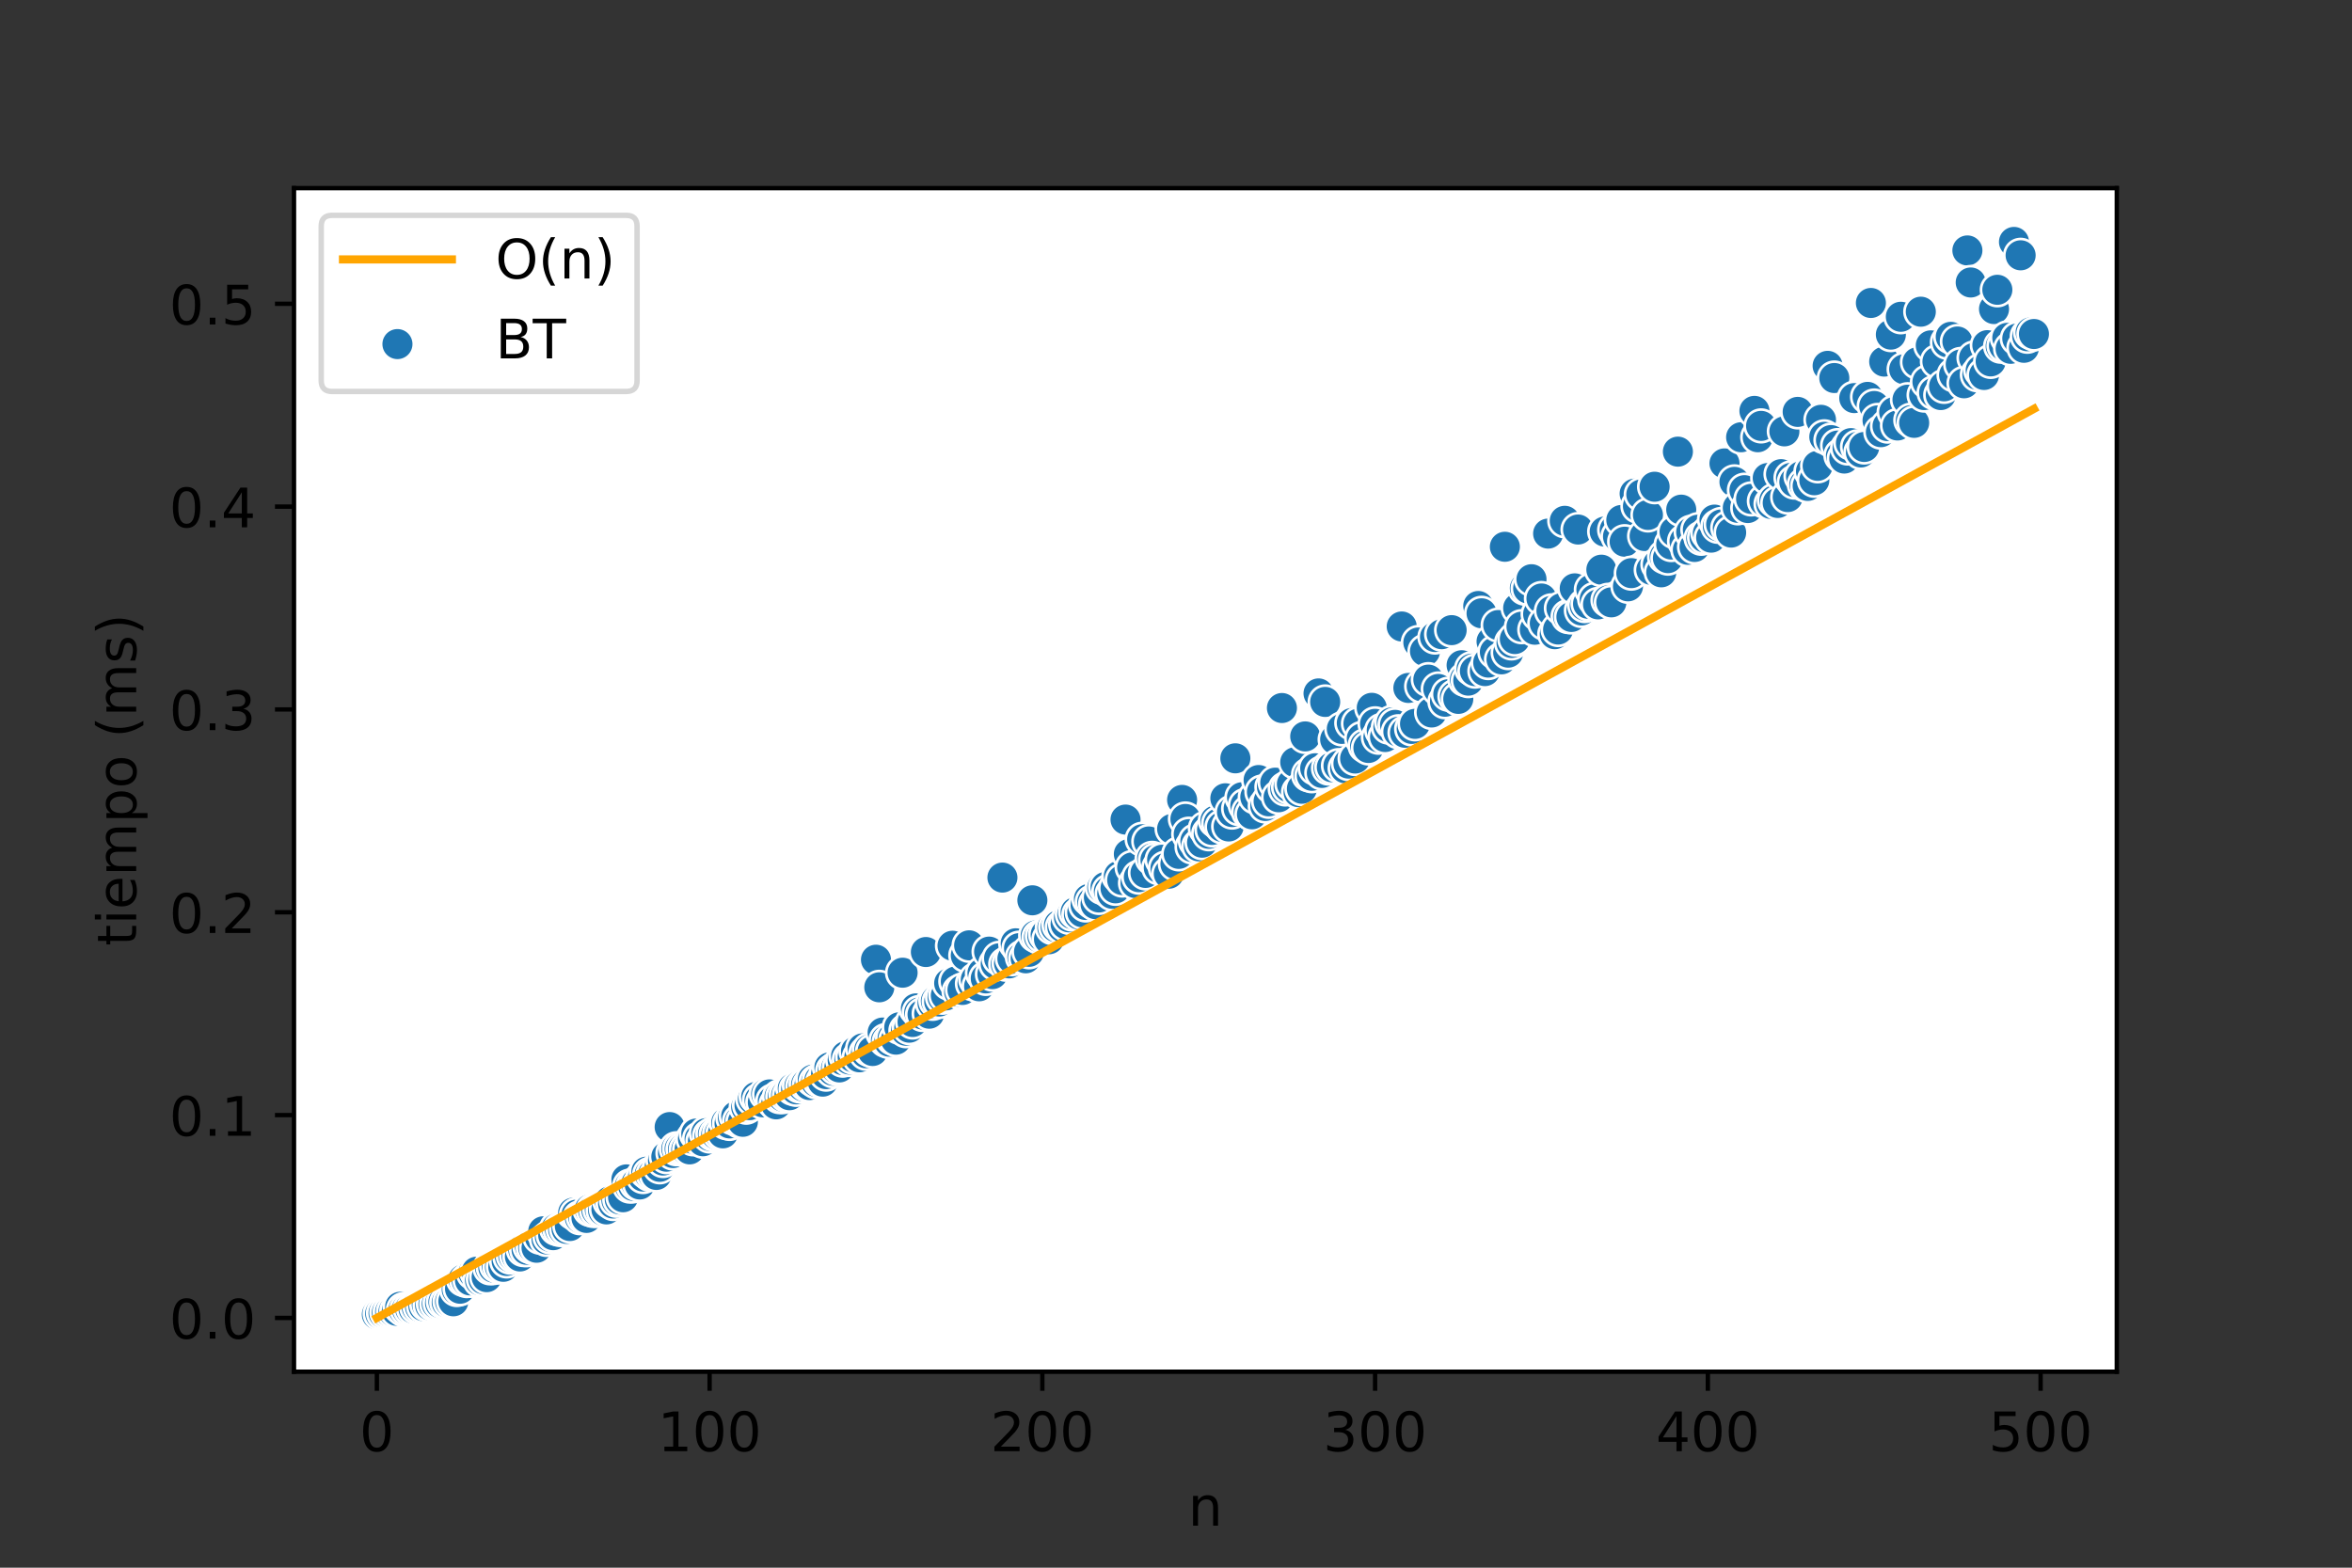 <?xml version="1.0" encoding="utf-8" standalone="no"?>
<!DOCTYPE svg PUBLIC "-//W3C//DTD SVG 1.1//EN"
  "http://www.w3.org/Graphics/SVG/1.1/DTD/svg11.dtd">
<!-- Created with matplotlib (https://matplotlib.org/) -->
<svg height="288pt" version="1.1" viewBox="0 0 432 288" width="432pt" xmlns="http://www.w3.org/2000/svg" xmlns:xlink="http://www.w3.org/1999/xlink">
 <rect x="0" y="0" width="432" height="288" fill="#333333" stroke="none"/>
 <defs>
  <style type="text/css">*{stroke-linecap:butt;stroke-linejoin:round;}</style>
 </defs>
 <g id="figure_1">
  <g id="patch_1">
   <path d="M 0 288 
L 432 288 
L 432 0 
L 0 0 
z
" style="fill:none;"/>
  </g>
  <g id="axes_1">
   <g id="patch_2">
    <path d="M 54 252 
L 388.8 252 
L 388.8 34.56 
L 54 34.56 
z
" style="fill:#ffffff;"/>
   </g>
   <g id="PathCollection_1">
    <defs>
     <path d="M 0 3 
C 0.796 3 1.559 2.684 2.121 2.121 
C 2.684 1.559 3 0.796 3 0 
C 3 -0.796 2.684 -1.559 2.121 -2.121 
C 1.559 -2.684 0.796 -3 0 -3 
C -0.796 -3 -1.559 -2.684 -2.121 -2.121 
C -2.684 -1.559 -3 -0.796 -3 0 
C -3 0.796 -2.684 1.559 -2.121 2.121 
C -1.559 2.684 -0.796 3 0 3 
z
" id="mba899e3ab9" style="stroke:#ffffff;stroke-width:0.48;"/>
    </defs>
    <g clip-path="url(#p435b2bf1a5)">
     <use style="fill:#1f77b4;stroke:#ffffff;stroke-width:0.48;" x="69.218" xlink:href="#mba899e3ab9" y="241.483"/>
     <use style="fill:#1f77b4;stroke:#ffffff;stroke-width:0.48;" x="69.829" xlink:href="#mba899e3ab9" y="241.334"/>
     <use style="fill:#1f77b4;stroke:#ffffff;stroke-width:0.48;" x="70.441" xlink:href="#mba899e3ab9" y="241.222"/>
     <use style="fill:#1f77b4;stroke:#ffffff;stroke-width:0.48;" x="71.052" xlink:href="#mba899e3ab9" y="241.11"/>
     <use style="fill:#1f77b4;stroke:#ffffff;stroke-width:0.48;" x="71.663" xlink:href="#mba899e3ab9" y="240.999"/>
     <use style="fill:#1f77b4;stroke:#ffffff;stroke-width:0.48;" x="72.274" xlink:href="#mba899e3ab9" y="240.924"/>
     <use style="fill:#1f77b4;stroke:#ffffff;stroke-width:0.48;" x="72.885" xlink:href="#mba899e3ab9" y="240.812"/>
     <use style="fill:#1f77b4;stroke:#ffffff;stroke-width:0.48;" x="73.496" xlink:href="#mba899e3ab9" y="240.067"/>
     <use style="fill:#1f77b4;stroke:#ffffff;stroke-width:0.48;" x="74.108" xlink:href="#mba899e3ab9" y="240.589"/>
     <use style="fill:#1f77b4;stroke:#ffffff;stroke-width:0.48;" x="74.719" xlink:href="#mba899e3ab9" y="240.514"/>
     <use style="fill:#1f77b4;stroke:#ffffff;stroke-width:0.48;" x="75.33" xlink:href="#mba899e3ab9" y="240.44"/>
     <use style="fill:#1f77b4;stroke:#ffffff;stroke-width:0.48;" x="75.941" xlink:href="#mba899e3ab9" y="240.402"/>
     <use style="fill:#1f77b4;stroke:#ffffff;stroke-width:0.48;" x="76.552" xlink:href="#mba899e3ab9" y="240.179"/>
     <use style="fill:#1f77b4;stroke:#ffffff;stroke-width:0.48;" x="77.163" xlink:href="#mba899e3ab9" y="240.104"/>
     <use style="fill:#1f77b4;stroke:#ffffff;stroke-width:0.48;" x="77.775" xlink:href="#mba899e3ab9" y="239.955"/>
     <use style="fill:#1f77b4;stroke:#ffffff;stroke-width:0.48;" x="78.386" xlink:href="#mba899e3ab9" y="239.62"/>
     <use style="fill:#1f77b4;stroke:#ffffff;stroke-width:0.48;" x="78.997" xlink:href="#mba899e3ab9" y="239.806"/>
     <use style="fill:#1f77b4;stroke:#ffffff;stroke-width:0.48;" x="79.608" xlink:href="#mba899e3ab9" y="239.583"/>
     <use style="fill:#1f77b4;stroke:#ffffff;stroke-width:0.48;" x="80.219" xlink:href="#mba899e3ab9" y="239.545"/>
     <use style="fill:#1f77b4;stroke:#ffffff;stroke-width:0.48;" x="80.83" xlink:href="#mba899e3ab9" y="239.396"/>
     <use style="fill:#1f77b4;stroke:#ffffff;stroke-width:0.48;" x="81.442" xlink:href="#mba899e3ab9" y="239.173"/>
     <use style="fill:#1f77b4;stroke:#ffffff;stroke-width:0.48;" x="82.053" xlink:href="#mba899e3ab9" y="239.284"/>
     <use style="fill:#1f77b4;stroke:#ffffff;stroke-width:0.48;" x="82.664" xlink:href="#mba899e3ab9" y="239.135"/>
     <use style="fill:#1f77b4;stroke:#ffffff;stroke-width:0.48;" x="83.275" xlink:href="#mba899e3ab9" y="239.061"/>
     <use style="fill:#1f77b4;stroke:#ffffff;stroke-width:0.48;" x="83.886" xlink:href="#mba899e3ab9" y="236.9"/>
     <use style="fill:#1f77b4;stroke:#ffffff;stroke-width:0.48;" x="84.497" xlink:href="#mba899e3ab9" y="236.751"/>
     <use style="fill:#1f77b4;stroke:#ffffff;stroke-width:0.48;" x="85.109" xlink:href="#mba899e3ab9" y="235.037"/>
     <use style="fill:#1f77b4;stroke:#ffffff;stroke-width:0.48;" x="85.72" xlink:href="#mba899e3ab9" y="235.26"/>
     <use style="fill:#1f77b4;stroke:#ffffff;stroke-width:0.48;" x="86.331" xlink:href="#mba899e3ab9" y="235.223"/>
     <use style="fill:#1f77b4;stroke:#ffffff;stroke-width:0.48;" x="86.942" xlink:href="#mba899e3ab9" y="233.844"/>
     <use style="fill:#1f77b4;stroke:#ffffff;stroke-width:0.48;" x="87.553" xlink:href="#mba899e3ab9" y="233.621"/>
     <use style="fill:#1f77b4;stroke:#ffffff;stroke-width:0.48;" x="88.165" xlink:href="#mba899e3ab9" y="235.223"/>
     <use style="fill:#1f77b4;stroke:#ffffff;stroke-width:0.48;" x="88.776" xlink:href="#mba899e3ab9" y="234.999"/>
     <use style="fill:#1f77b4;stroke:#ffffff;stroke-width:0.48;" x="89.387" xlink:href="#mba899e3ab9" y="234.627"/>
     <use style="fill:#1f77b4;stroke:#ffffff;stroke-width:0.48;" x="89.998" xlink:href="#mba899e3ab9" y="232.913"/>
     <use style="fill:#1f77b4;stroke:#ffffff;stroke-width:0.48;" x="90.609" xlink:href="#mba899e3ab9" y="232.875"/>
     <use style="fill:#1f77b4;stroke:#ffffff;stroke-width:0.48;" x="91.22" xlink:href="#mba899e3ab9" y="232.503"/>
     <use style="fill:#1f77b4;stroke:#ffffff;stroke-width:0.48;" x="91.832" xlink:href="#mba899e3ab9" y="232.764"/>
     <use style="fill:#1f77b4;stroke:#ffffff;stroke-width:0.48;" x="92.443" xlink:href="#mba899e3ab9" y="232.726"/>
     <use style="fill:#1f77b4;stroke:#ffffff;stroke-width:0.48;" x="93.054" xlink:href="#mba899e3ab9" y="231.646"/>
     <use style="fill:#1f77b4;stroke:#ffffff;stroke-width:0.48;" x="93.665" xlink:href="#mba899e3ab9" y="230.938"/>
     <use style="fill:#1f77b4;stroke:#ffffff;stroke-width:0.48;" x="94.276" xlink:href="#mba899e3ab9" y="230.714"/>
     <use style="fill:#1f77b4;stroke:#ffffff;stroke-width:0.48;" x="94.887" xlink:href="#mba899e3ab9" y="230.714"/>
     <use style="fill:#1f77b4;stroke:#ffffff;stroke-width:0.48;" x="95.499" xlink:href="#mba899e3ab9" y="230.826"/>
     <use style="fill:#1f77b4;stroke:#ffffff;stroke-width:0.48;" x="96.11" xlink:href="#mba899e3ab9" y="229.559"/>
     <use style="fill:#1f77b4;stroke:#ffffff;stroke-width:0.48;" x="96.721" xlink:href="#mba899e3ab9" y="229.596"/>
     <use style="fill:#1f77b4;stroke:#ffffff;stroke-width:0.48;" x="97.332" xlink:href="#mba899e3ab9" y="229"/>
     <use style="fill:#1f77b4;stroke:#ffffff;stroke-width:0.48;" x="97.943" xlink:href="#mba899e3ab9" y="229.224"/>
     <use style="fill:#1f77b4;stroke:#ffffff;stroke-width:0.48;" x="98.554" xlink:href="#mba899e3ab9" y="229.224"/>
     <use style="fill:#1f77b4;stroke:#ffffff;stroke-width:0.48;" x="99.166" xlink:href="#mba899e3ab9" y="227.286"/>
     <use style="fill:#1f77b4;stroke:#ffffff;stroke-width:0.48;" x="99.777" xlink:href="#mba899e3ab9" y="226.206"/>
     <use style="fill:#1f77b4;stroke:#ffffff;stroke-width:0.48;" x="100.388" xlink:href="#mba899e3ab9" y="227.696"/>
     <use style="fill:#1f77b4;stroke:#ffffff;stroke-width:0.48;" x="100.999" xlink:href="#mba899e3ab9" y="227.212"/>
     <use style="fill:#1f77b4;stroke:#ffffff;stroke-width:0.48;" x="101.61" xlink:href="#mba899e3ab9" y="226.914"/>
     <use style="fill:#1f77b4;stroke:#ffffff;stroke-width:0.48;" x="102.221" xlink:href="#mba899e3ab9" y="225.684"/>
     <use style="fill:#1f77b4;stroke:#ffffff;stroke-width:0.48;" x="102.833" xlink:href="#mba899e3ab9" y="225.87"/>
     <use style="fill:#1f77b4;stroke:#ffffff;stroke-width:0.48;" x="103.444" xlink:href="#mba899e3ab9" y="225.87"/>
     <use style="fill:#1f77b4;stroke:#ffffff;stroke-width:0.48;" x="104.055" xlink:href="#mba899e3ab9" y="225.759"/>
     <use style="fill:#1f77b4;stroke:#ffffff;stroke-width:0.48;" x="104.666" xlink:href="#mba899e3ab9" y="225.237"/>
     <use style="fill:#1f77b4;stroke:#ffffff;stroke-width:0.48;" x="105.277" xlink:href="#mba899e3ab9" y="222.778"/>
     <use style="fill:#1f77b4;stroke:#ffffff;stroke-width:0.48;" x="105.888" xlink:href="#mba899e3ab9" y="223.15"/>
     <use style="fill:#1f77b4;stroke:#ffffff;stroke-width:0.48;" x="106.5" xlink:href="#mba899e3ab9" y="223.709"/>
     <use style="fill:#1f77b4;stroke:#ffffff;stroke-width:0.48;" x="107.111" xlink:href="#mba899e3ab9" y="223.56"/>
     <use style="fill:#1f77b4;stroke:#ffffff;stroke-width:0.48;" x="107.722" xlink:href="#mba899e3ab9" y="223.746"/>
     <use style="fill:#1f77b4;stroke:#ffffff;stroke-width:0.48;" x="108.333" xlink:href="#mba899e3ab9" y="222.181"/>
     <use style="fill:#1f77b4;stroke:#ffffff;stroke-width:0.48;" x="108.944" xlink:href="#mba899e3ab9" y="222.368"/>
     <use style="fill:#1f77b4;stroke:#ffffff;stroke-width:0.48;" x="109.556" xlink:href="#mba899e3ab9" y="222.368"/>
     <use style="fill:#1f77b4;stroke:#ffffff;stroke-width:0.48;" x="110.167" xlink:href="#mba899e3ab9" y="222.219"/>
     <use style="fill:#1f77b4;stroke:#ffffff;stroke-width:0.48;" x="110.778" xlink:href="#mba899e3ab9" y="222.405"/>
     <use style="fill:#1f77b4;stroke:#ffffff;stroke-width:0.48;" x="111.389" xlink:href="#mba899e3ab9" y="222.181"/>
     <use style="fill:#1f77b4;stroke:#ffffff;stroke-width:0.48;" x="112" xlink:href="#mba899e3ab9" y="220.691"/>
     <use style="fill:#1f77b4;stroke:#ffffff;stroke-width:0.48;" x="112.611" xlink:href="#mba899e3ab9" y="221.101"/>
     <use style="fill:#1f77b4;stroke:#ffffff;stroke-width:0.48;" x="113.223" xlink:href="#mba899e3ab9" y="220.505"/>
     <use style="fill:#1f77b4;stroke:#ffffff;stroke-width:0.48;" x="113.834" xlink:href="#mba899e3ab9" y="220.356"/>
     <use style="fill:#1f77b4;stroke:#ffffff;stroke-width:0.48;" x="114.445" xlink:href="#mba899e3ab9" y="219.946"/>
     <use style="fill:#1f77b4;stroke:#ffffff;stroke-width:0.48;" x="115.056" xlink:href="#mba899e3ab9" y="216.667"/>
     <use style="fill:#1f77b4;stroke:#ffffff;stroke-width:0.48;" x="115.667" xlink:href="#mba899e3ab9" y="217.896"/>
     <use style="fill:#1f77b4;stroke:#ffffff;stroke-width:0.48;" x="116.278" xlink:href="#mba899e3ab9" y="217.859"/>
     <use style="fill:#1f77b4;stroke:#ffffff;stroke-width:0.48;" x="116.89" xlink:href="#mba899e3ab9" y="217.412"/>
     <use style="fill:#1f77b4;stroke:#ffffff;stroke-width:0.48;" x="117.501" xlink:href="#mba899e3ab9" y="217.598"/>
     <use style="fill:#1f77b4;stroke:#ffffff;stroke-width:0.48;" x="118.112" xlink:href="#mba899e3ab9" y="216.145"/>
     <use style="fill:#1f77b4;stroke:#ffffff;stroke-width:0.48;" x="118.723" xlink:href="#mba899e3ab9" y="215.251"/>
     <use style="fill:#1f77b4;stroke:#ffffff;stroke-width:0.48;" x="119.334" xlink:href="#mba899e3ab9" y="215.735"/>
     <use style="fill:#1f77b4;stroke:#ffffff;stroke-width:0.48;" x="119.945" xlink:href="#mba899e3ab9" y="215.735"/>
     <use style="fill:#1f77b4;stroke:#ffffff;stroke-width:0.48;" x="120.557" xlink:href="#mba899e3ab9" y="215.847"/>
     <use style="fill:#1f77b4;stroke:#ffffff;stroke-width:0.48;" x="121.168" xlink:href="#mba899e3ab9" y="214.356"/>
     <use style="fill:#1f77b4;stroke:#ffffff;stroke-width:0.48;" x="121.779" xlink:href="#mba899e3ab9" y="213.201"/>
     <use style="fill:#1f77b4;stroke:#ffffff;stroke-width:0.48;" x="122.39" xlink:href="#mba899e3ab9" y="212.493"/>
     <use style="fill:#1f77b4;stroke:#ffffff;stroke-width:0.48;" x="123.001" xlink:href="#mba899e3ab9" y="207.053"/>
     <use style="fill:#1f77b4;stroke:#ffffff;stroke-width:0.48;" x="123.612" xlink:href="#mba899e3ab9" y="211.823"/>
     <use style="fill:#1f77b4;stroke:#ffffff;stroke-width:0.48;" x="124.224" xlink:href="#mba899e3ab9" y="211.04"/>
     <use style="fill:#1f77b4;stroke:#ffffff;stroke-width:0.48;" x="124.835" xlink:href="#mba899e3ab9" y="211.04"/>
     <use style="fill:#1f77b4;stroke:#ffffff;stroke-width:0.48;" x="125.446" xlink:href="#mba899e3ab9" y="211.115"/>
     <use style="fill:#1f77b4;stroke:#ffffff;stroke-width:0.48;" x="126.057" xlink:href="#mba899e3ab9" y="211.189"/>
     <use style="fill:#1f77b4;stroke:#ffffff;stroke-width:0.48;" x="126.668" xlink:href="#mba899e3ab9" y="211.152"/>
     <use style="fill:#1f77b4;stroke:#ffffff;stroke-width:0.48;" x="127.28" xlink:href="#mba899e3ab9" y="209.214"/>
     <use style="fill:#1f77b4;stroke:#ffffff;stroke-width:0.48;" x="127.891" xlink:href="#mba899e3ab9" y="208.246"/>
     <use style="fill:#1f77b4;stroke:#ffffff;stroke-width:0.48;" x="128.502" xlink:href="#mba899e3ab9" y="209.214"/>
     <use style="fill:#1f77b4;stroke:#ffffff;stroke-width:0.48;" x="129.113" xlink:href="#mba899e3ab9" y="209.662"/>
     <use style="fill:#1f77b4;stroke:#ffffff;stroke-width:0.48;" x="129.724" xlink:href="#mba899e3ab9" y="208.171"/>
     <use style="fill:#1f77b4;stroke:#ffffff;stroke-width:0.48;" x="130.335" xlink:href="#mba899e3ab9" y="208.693"/>
     <use style="fill:#1f77b4;stroke:#ffffff;stroke-width:0.48;" x="130.947" xlink:href="#mba899e3ab9" y="208.32"/>
     <use style="fill:#1f77b4;stroke:#ffffff;stroke-width:0.48;" x="131.558" xlink:href="#mba899e3ab9" y="208.395"/>
     <use style="fill:#1f77b4;stroke:#ffffff;stroke-width:0.48;" x="132.169" xlink:href="#mba899e3ab9" y="208.208"/>
     <use style="fill:#1f77b4;stroke:#ffffff;stroke-width:0.48;" x="132.78" xlink:href="#mba899e3ab9" y="208.208"/>
     <use style="fill:#1f77b4;stroke:#ffffff;stroke-width:0.48;" x="133.391" xlink:href="#mba899e3ab9" y="206.233"/>
     <use style="fill:#1f77b4;stroke:#ffffff;stroke-width:0.48;" x="134.002" xlink:href="#mba899e3ab9" y="206.382"/>
     <use style="fill:#1f77b4;stroke:#ffffff;stroke-width:0.48;" x="134.614" xlink:href="#mba899e3ab9" y="205.376"/>
     <use style="fill:#1f77b4;stroke:#ffffff;stroke-width:0.48;" x="135.225" xlink:href="#mba899e3ab9" y="205.041"/>
     <use style="fill:#1f77b4;stroke:#ffffff;stroke-width:0.48;" x="135.836" xlink:href="#mba899e3ab9" y="205.973"/>
     <use style="fill:#1f77b4;stroke:#ffffff;stroke-width:0.48;" x="136.447" xlink:href="#mba899e3ab9" y="206.084"/>
     <use style="fill:#1f77b4;stroke:#ffffff;stroke-width:0.48;" x="137.058" xlink:href="#mba899e3ab9" y="203.402"/>
     <use style="fill:#1f77b4;stroke:#ffffff;stroke-width:0.48;" x="137.669" xlink:href="#mba899e3ab9" y="203.029"/>
     <use style="fill:#1f77b4;stroke:#ffffff;stroke-width:0.48;" x="138.281" xlink:href="#mba899e3ab9" y="201.911"/>
     <use style="fill:#1f77b4;stroke:#ffffff;stroke-width:0.48;" x="138.892" xlink:href="#mba899e3ab9" y="201.501"/>
     <use style="fill:#1f77b4;stroke:#ffffff;stroke-width:0.48;" x="139.503" xlink:href="#mba899e3ab9" y="202.097"/>
     <use style="fill:#1f77b4;stroke:#ffffff;stroke-width:0.48;" x="140.114" xlink:href="#mba899e3ab9" y="202.507"/>
     <use style="fill:#1f77b4;stroke:#ffffff;stroke-width:0.48;" x="140.725" xlink:href="#mba899e3ab9" y="200.942"/>
     <use style="fill:#1f77b4;stroke:#ffffff;stroke-width:0.48;" x="141.336" xlink:href="#mba899e3ab9" y="201.054"/>
     <use style="fill:#1f77b4;stroke:#ffffff;stroke-width:0.48;" x="141.948" xlink:href="#mba899e3ab9" y="202.246"/>
     <use style="fill:#1f77b4;stroke:#ffffff;stroke-width:0.48;" x="142.559" xlink:href="#mba899e3ab9" y="202.88"/>
     <use style="fill:#1f77b4;stroke:#ffffff;stroke-width:0.48;" x="143.17" xlink:href="#mba899e3ab9" y="201.464"/>
     <use style="fill:#1f77b4;stroke:#ffffff;stroke-width:0.48;" x="143.781" xlink:href="#mba899e3ab9" y="201.464"/>
     <use style="fill:#1f77b4;stroke:#ffffff;stroke-width:0.48;" x="144.392" xlink:href="#mba899e3ab9" y="201.203"/>
     <use style="fill:#1f77b4;stroke:#ffffff;stroke-width:0.48;" x="145.004" xlink:href="#mba899e3ab9" y="201.203"/>
     <use style="fill:#1f77b4;stroke:#ffffff;stroke-width:0.48;" x="145.615" xlink:href="#mba899e3ab9" y="199.936"/>
     <use style="fill:#1f77b4;stroke:#ffffff;stroke-width:0.48;" x="146.226" xlink:href="#mba899e3ab9" y="200.123"/>
     <use style="fill:#1f77b4;stroke:#ffffff;stroke-width:0.48;" x="146.837" xlink:href="#mba899e3ab9" y="199.489"/>
     <use style="fill:#1f77b4;stroke:#ffffff;stroke-width:0.48;" x="147.448" xlink:href="#mba899e3ab9" y="199.564"/>
     <use style="fill:#1f77b4;stroke:#ffffff;stroke-width:0.48;" x="148.059" xlink:href="#mba899e3ab9" y="199.228"/>
     <use style="fill:#1f77b4;stroke:#ffffff;stroke-width:0.48;" x="148.671" xlink:href="#mba899e3ab9" y="199.34"/>
     <use style="fill:#1f77b4;stroke:#ffffff;stroke-width:0.48;" x="149.282" xlink:href="#mba899e3ab9" y="198.334"/>
     <use style="fill:#1f77b4;stroke:#ffffff;stroke-width:0.48;" x="149.893" xlink:href="#mba899e3ab9" y="198.744"/>
     <use style="fill:#1f77b4;stroke:#ffffff;stroke-width:0.48;" x="150.504" xlink:href="#mba899e3ab9" y="198.446"/>
     <use style="fill:#1f77b4;stroke:#ffffff;stroke-width:0.48;" x="151.115" xlink:href="#mba899e3ab9" y="198.707"/>
     <use style="fill:#1f77b4;stroke:#ffffff;stroke-width:0.48;" x="151.726" xlink:href="#mba899e3ab9" y="197.328"/>
     <use style="fill:#1f77b4;stroke:#ffffff;stroke-width:0.48;" x="152.338" xlink:href="#mba899e3ab9" y="196.098"/>
     <use style="fill:#1f77b4;stroke:#ffffff;stroke-width:0.48;" x="152.949" xlink:href="#mba899e3ab9" y="196.694"/>
     <use style="fill:#1f77b4;stroke:#ffffff;stroke-width:0.48;" x="153.56" xlink:href="#mba899e3ab9" y="196.247"/>
     <use style="fill:#1f77b4;stroke:#ffffff;stroke-width:0.48;" x="154.171" xlink:href="#mba899e3ab9" y="196.098"/>
     <use style="fill:#1f77b4;stroke:#ffffff;stroke-width:0.48;" x="154.782" xlink:href="#mba899e3ab9" y="194.757"/>
     <use style="fill:#1f77b4;stroke:#ffffff;stroke-width:0.48;" x="155.393" xlink:href="#mba899e3ab9" y="194.012"/>
     <use style="fill:#1f77b4;stroke:#ffffff;stroke-width:0.48;" x="156.005" xlink:href="#mba899e3ab9" y="194.645"/>
     <use style="fill:#1f77b4;stroke:#ffffff;stroke-width:0.48;" x="156.616" xlink:href="#mba899e3ab9" y="194.198"/>
     <use style="fill:#1f77b4;stroke:#ffffff;stroke-width:0.48;" x="157.227" xlink:href="#mba899e3ab9" y="193.117"/>
     <use style="fill:#1f77b4;stroke:#ffffff;stroke-width:0.48;" x="157.838" xlink:href="#mba899e3ab9" y="194.235"/>
     <use style="fill:#1f77b4;stroke:#ffffff;stroke-width:0.48;" x="158.449" xlink:href="#mba899e3ab9" y="192.596"/>
     <use style="fill:#1f77b4;stroke:#ffffff;stroke-width:0.48;" x="159.06" xlink:href="#mba899e3ab9" y="193.49"/>
     <use style="fill:#1f77b4;stroke:#ffffff;stroke-width:0.48;" x="159.672" xlink:href="#mba899e3ab9" y="192.819"/>
     <use style="fill:#1f77b4;stroke:#ffffff;stroke-width:0.48;" x="160.283" xlink:href="#mba899e3ab9" y="193.08"/>
     <use style="fill:#1f77b4;stroke:#ffffff;stroke-width:0.48;" x="160.894" xlink:href="#mba899e3ab9" y="176.312"/>
     <use style="fill:#1f77b4;stroke:#ffffff;stroke-width:0.48;" x="161.505" xlink:href="#mba899e3ab9" y="181.38"/>
     <use style="fill:#1f77b4;stroke:#ffffff;stroke-width:0.48;" x="162.116" xlink:href="#mba899e3ab9" y="189.689"/>
     <use style="fill:#1f77b4;stroke:#ffffff;stroke-width:0.48;" x="162.727" xlink:href="#mba899e3ab9" y="191.143"/>
     <use style="fill:#1f77b4;stroke:#ffffff;stroke-width:0.48;" x="163.339" xlink:href="#mba899e3ab9" y="191.366"/>
     <use style="fill:#1f77b4;stroke:#ffffff;stroke-width:0.48;" x="163.95" xlink:href="#mba899e3ab9" y="190.695"/>
     <use style="fill:#1f77b4;stroke:#ffffff;stroke-width:0.48;" x="164.561" xlink:href="#mba899e3ab9" y="190.993"/>
     <use style="fill:#1f77b4;stroke:#ffffff;stroke-width:0.48;" x="165.172" xlink:href="#mba899e3ab9" y="188.721"/>
     <use style="fill:#1f77b4;stroke:#ffffff;stroke-width:0.48;" x="165.783" xlink:href="#mba899e3ab9" y="178.697"/>
     <use style="fill:#1f77b4;stroke:#ffffff;stroke-width:0.48;" x="166.395" xlink:href="#mba899e3ab9" y="189.354"/>
     <use style="fill:#1f77b4;stroke:#ffffff;stroke-width:0.48;" x="167.006" xlink:href="#mba899e3ab9" y="188.795"/>
     <use style="fill:#1f77b4;stroke:#ffffff;stroke-width:0.48;" x="167.617" xlink:href="#mba899e3ab9" y="187.752"/>
     <use style="fill:#1f77b4;stroke:#ffffff;stroke-width:0.48;" x="168.228" xlink:href="#mba899e3ab9" y="185.255"/>
     <use style="fill:#1f77b4;stroke:#ffffff;stroke-width:0.48;" x="168.839" xlink:href="#mba899e3ab9" y="186"/>
     <use style="fill:#1f77b4;stroke:#ffffff;stroke-width:0.48;" x="169.45" xlink:href="#mba899e3ab9" y="186.373"/>
     <use style="fill:#1f77b4;stroke:#ffffff;stroke-width:0.48;" x="170.062" xlink:href="#mba899e3ab9" y="174.896"/>
     <use style="fill:#1f77b4;stroke:#ffffff;stroke-width:0.48;" x="170.673" xlink:href="#mba899e3ab9" y="186.224"/>
     <use style="fill:#1f77b4;stroke:#ffffff;stroke-width:0.48;" x="171.284" xlink:href="#mba899e3ab9" y="184.324"/>
     <use style="fill:#1f77b4;stroke:#ffffff;stroke-width:0.48;" x="171.895" xlink:href="#mba899e3ab9" y="183.877"/>
     <use style="fill:#1f77b4;stroke:#ffffff;stroke-width:0.48;" x="172.506" xlink:href="#mba899e3ab9" y="183.988"/>
     <use style="fill:#1f77b4;stroke:#ffffff;stroke-width:0.48;" x="173.117" xlink:href="#mba899e3ab9" y="183.206"/>
     <use style="fill:#1f77b4;stroke:#ffffff;stroke-width:0.48;" x="173.729" xlink:href="#mba899e3ab9" y="182.87"/>
     <use style="fill:#1f77b4;stroke:#ffffff;stroke-width:0.48;" x="174.34" xlink:href="#mba899e3ab9" y="180.635"/>
     <use style="fill:#1f77b4;stroke:#ffffff;stroke-width:0.48;" x="174.951" xlink:href="#mba899e3ab9" y="173.741"/>
     <use style="fill:#1f77b4;stroke:#ffffff;stroke-width:0.48;" x="175.562" xlink:href="#mba899e3ab9" y="180.299"/>
     <use style="fill:#1f77b4;stroke:#ffffff;stroke-width:0.48;" x="176.173" xlink:href="#mba899e3ab9" y="182.2"/>
     <use style="fill:#1f77b4;stroke:#ffffff;stroke-width:0.48;" x="176.784" xlink:href="#mba899e3ab9" y="181.864"/>
     <use style="fill:#1f77b4;stroke:#ffffff;stroke-width:0.48;" x="177.396" xlink:href="#mba899e3ab9" y="175.53"/>
     <use style="fill:#1f77b4;stroke:#ffffff;stroke-width:0.48;" x="178.007" xlink:href="#mba899e3ab9" y="173.667"/>
     <use style="fill:#1f77b4;stroke:#ffffff;stroke-width:0.48;" x="178.618" xlink:href="#mba899e3ab9" y="180.709"/>
     <use style="fill:#1f77b4;stroke:#ffffff;stroke-width:0.48;" x="179.229" xlink:href="#mba899e3ab9" y="179.964"/>
     <use style="fill:#1f77b4;stroke:#ffffff;stroke-width:0.48;" x="179.84" xlink:href="#mba899e3ab9" y="181.194"/>
     <use style="fill:#1f77b4;stroke:#ffffff;stroke-width:0.48;" x="180.451" xlink:href="#mba899e3ab9" y="178.772"/>
     <use style="fill:#1f77b4;stroke:#ffffff;stroke-width:0.48;" x="181.063" xlink:href="#mba899e3ab9" y="179.74"/>
     <use style="fill:#1f77b4;stroke:#ffffff;stroke-width:0.48;" x="181.674" xlink:href="#mba899e3ab9" y="174.822"/>
     <use style="fill:#1f77b4;stroke:#ffffff;stroke-width:0.48;" x="182.285" xlink:href="#mba899e3ab9" y="178.958"/>
     <use style="fill:#1f77b4;stroke:#ffffff;stroke-width:0.48;" x="182.896" xlink:href="#mba899e3ab9" y="177.095"/>
     <use style="fill:#1f77b4;stroke:#ffffff;stroke-width:0.48;" x="183.507" xlink:href="#mba899e3ab9" y="176.052"/>
     <use style="fill:#1f77b4;stroke:#ffffff;stroke-width:0.48;" x="184.119" xlink:href="#mba899e3ab9" y="161.221"/>
     <use style="fill:#1f77b4;stroke:#ffffff;stroke-width:0.48;" x="184.73" xlink:href="#mba899e3ab9" y="177.132"/>
     <use style="fill:#1f77b4;stroke:#ffffff;stroke-width:0.48;" x="185.341" xlink:href="#mba899e3ab9" y="176.983"/>
     <use style="fill:#1f77b4;stroke:#ffffff;stroke-width:0.48;" x="185.952" xlink:href="#mba899e3ab9" y="176.126"/>
     <use style="fill:#1f77b4;stroke:#ffffff;stroke-width:0.48;" x="186.563" xlink:href="#mba899e3ab9" y="173.294"/>
     <use style="fill:#1f77b4;stroke:#ffffff;stroke-width:0.48;" x="187.174" xlink:href="#mba899e3ab9" y="174.188"/>
     <use style="fill:#1f77b4;stroke:#ffffff;stroke-width:0.48;" x="187.786" xlink:href="#mba899e3ab9" y="175.828"/>
     <use style="fill:#1f77b4;stroke:#ffffff;stroke-width:0.48;" x="188.397" xlink:href="#mba899e3ab9" y="176.052"/>
     <use style="fill:#1f77b4;stroke:#ffffff;stroke-width:0.48;" x="189.008" xlink:href="#mba899e3ab9" y="174.859"/>
     <use style="fill:#1f77b4;stroke:#ffffff;stroke-width:0.48;" x="189.619" xlink:href="#mba899e3ab9" y="165.395"/>
     <use style="fill:#1f77b4;stroke:#ffffff;stroke-width:0.48;" x="190.23" xlink:href="#mba899e3ab9" y="171.841"/>
     <use style="fill:#1f77b4;stroke:#ffffff;stroke-width:0.48;" x="190.841" xlink:href="#mba899e3ab9" y="172.176"/>
     <use style="fill:#1f77b4;stroke:#ffffff;stroke-width:0.48;" x="191.453" xlink:href="#mba899e3ab9" y="171.99"/>
     <use style="fill:#1f77b4;stroke:#ffffff;stroke-width:0.48;" x="192.064" xlink:href="#mba899e3ab9" y="171.692"/>
     <use style="fill:#1f77b4;stroke:#ffffff;stroke-width:0.48;" x="192.675" xlink:href="#mba899e3ab9" y="172.549"/>
     <use style="fill:#1f77b4;stroke:#ffffff;stroke-width:0.48;" x="193.286" xlink:href="#mba899e3ab9" y="170.425"/>
     <use style="fill:#1f77b4;stroke:#ffffff;stroke-width:0.48;" x="193.897" xlink:href="#mba899e3ab9" y="170.313"/>
     <use style="fill:#1f77b4;stroke:#ffffff;stroke-width:0.48;" x="194.508" xlink:href="#mba899e3ab9" y="169.941"/>
     <use style="fill:#1f77b4;stroke:#ffffff;stroke-width:0.48;" x="195.12" xlink:href="#mba899e3ab9" y="170.313"/>
     <use style="fill:#1f77b4;stroke:#ffffff;stroke-width:0.48;" x="195.731" xlink:href="#mba899e3ab9" y="169.754"/>
     <use style="fill:#1f77b4;stroke:#ffffff;stroke-width:0.48;" x="196.342" xlink:href="#mba899e3ab9" y="168.525"/>
     <use style="fill:#1f77b4;stroke:#ffffff;stroke-width:0.48;" x="196.953" xlink:href="#mba899e3ab9" y="167.929"/>
     <use style="fill:#1f77b4;stroke:#ffffff;stroke-width:0.48;" x="197.564" xlink:href="#mba899e3ab9" y="167.556"/>
     <use style="fill:#1f77b4;stroke:#ffffff;stroke-width:0.48;" x="198.175" xlink:href="#mba899e3ab9" y="168.003"/>
     <use style="fill:#1f77b4;stroke:#ffffff;stroke-width:0.48;" x="198.787" xlink:href="#mba899e3ab9" y="167.593"/>
     <use style="fill:#1f77b4;stroke:#ffffff;stroke-width:0.48;" x="199.398" xlink:href="#mba899e3ab9" y="166.252"/>
     <use style="fill:#1f77b4;stroke:#ffffff;stroke-width:0.48;" x="200.009" xlink:href="#mba899e3ab9" y="165.134"/>
     <use style="fill:#1f77b4;stroke:#ffffff;stroke-width:0.48;" x="200.62" xlink:href="#mba899e3ab9" y="165.693"/>
     <use style="fill:#1f77b4;stroke:#ffffff;stroke-width:0.48;" x="201.231" xlink:href="#mba899e3ab9" y="166.103"/>
     <use style="fill:#1f77b4;stroke:#ffffff;stroke-width:0.48;" x="201.842" xlink:href="#mba899e3ab9" y="164.873"/>
     <use style="fill:#1f77b4;stroke:#ffffff;stroke-width:0.48;" x="202.454" xlink:href="#mba899e3ab9" y="163.047"/>
     <use style="fill:#1f77b4;stroke:#ffffff;stroke-width:0.48;" x="203.065" xlink:href="#mba899e3ab9" y="162.935"/>
     <use style="fill:#1f77b4;stroke:#ffffff;stroke-width:0.48;" x="203.676" xlink:href="#mba899e3ab9" y="163.718"/>
     <use style="fill:#1f77b4;stroke:#ffffff;stroke-width:0.48;" x="204.287" xlink:href="#mba899e3ab9" y="164.202"/>
     <use style="fill:#1f77b4;stroke:#ffffff;stroke-width:0.48;" x="204.898" xlink:href="#mba899e3ab9" y="163.196"/>
     <use style="fill:#1f77b4;stroke:#ffffff;stroke-width:0.48;" x="205.51" xlink:href="#mba899e3ab9" y="160.923"/>
     <use style="fill:#1f77b4;stroke:#ffffff;stroke-width:0.48;" x="206.121" xlink:href="#mba899e3ab9" y="161.669"/>
     <use style="fill:#1f77b4;stroke:#ffffff;stroke-width:0.48;" x="206.732" xlink:href="#mba899e3ab9" y="150.565"/>
     <use style="fill:#1f77b4;stroke:#ffffff;stroke-width:0.48;" x="207.343" xlink:href="#mba899e3ab9" y="156.899"/>
     <use style="fill:#1f77b4;stroke:#ffffff;stroke-width:0.48;" x="207.954" xlink:href="#mba899e3ab9" y="159.358"/>
     <use style="fill:#1f77b4;stroke:#ffffff;stroke-width:0.48;" x="208.565" xlink:href="#mba899e3ab9" y="162.228"/>
     <use style="fill:#1f77b4;stroke:#ffffff;stroke-width:0.48;" x="209.177" xlink:href="#mba899e3ab9" y="161.147"/>
     <use style="fill:#1f77b4;stroke:#ffffff;stroke-width:0.48;" x="209.788" xlink:href="#mba899e3ab9" y="154.179"/>
     <use style="fill:#1f77b4;stroke:#ffffff;stroke-width:0.48;" x="210.399" xlink:href="#mba899e3ab9" y="160.364"/>
     <use style="fill:#1f77b4;stroke:#ffffff;stroke-width:0.48;" x="211.01" xlink:href="#mba899e3ab9" y="154.589"/>
     <use style="fill:#1f77b4;stroke:#ffffff;stroke-width:0.48;" x="211.621" xlink:href="#mba899e3ab9" y="157.682"/>
     <use style="fill:#1f77b4;stroke:#ffffff;stroke-width:0.48;" x="212.232" xlink:href="#mba899e3ab9" y="157.98"/>
     <use style="fill:#1f77b4;stroke:#ffffff;stroke-width:0.48;" x="212.844" xlink:href="#mba899e3ab9" y="159.433"/>
     <use style="fill:#1f77b4;stroke:#ffffff;stroke-width:0.48;" x="213.455" xlink:href="#mba899e3ab9" y="157.942"/>
     <use style="fill:#1f77b4;stroke:#ffffff;stroke-width:0.48;" x="214.066" xlink:href="#mba899e3ab9" y="159.47"/>
     <use style="fill:#1f77b4;stroke:#ffffff;stroke-width:0.48;" x="214.677" xlink:href="#mba899e3ab9" y="160.513"/>
     <use style="fill:#1f77b4;stroke:#ffffff;stroke-width:0.48;" x="215.288" xlink:href="#mba899e3ab9" y="152.279"/>
     <use style="fill:#1f77b4;stroke:#ffffff;stroke-width:0.48;" x="215.899" xlink:href="#mba899e3ab9" y="158.725"/>
     <use style="fill:#1f77b4;stroke:#ffffff;stroke-width:0.48;" x="216.511" xlink:href="#mba899e3ab9" y="156.862"/>
     <use style="fill:#1f77b4;stroke:#ffffff;stroke-width:0.48;" x="217.122" xlink:href="#mba899e3ab9" y="146.95"/>
     <use style="fill:#1f77b4;stroke:#ffffff;stroke-width:0.48;" x="217.733" xlink:href="#mba899e3ab9" y="150.453"/>
     <use style="fill:#1f77b4;stroke:#ffffff;stroke-width:0.48;" x="218.344" xlink:href="#mba899e3ab9" y="153.247"/>
     <use style="fill:#1f77b4;stroke:#ffffff;stroke-width:0.48;" x="218.955" xlink:href="#mba899e3ab9" y="155.595"/>
     <use style="fill:#1f77b4;stroke:#ffffff;stroke-width:0.48;" x="219.566" xlink:href="#mba899e3ab9" y="154.477"/>
     <use style="fill:#1f77b4;stroke:#ffffff;stroke-width:0.48;" x="220.178" xlink:href="#mba899e3ab9" y="155.483"/>
     <use style="fill:#1f77b4;stroke:#ffffff;stroke-width:0.48;" x="220.789" xlink:href="#mba899e3ab9" y="154.812"/>
     <use style="fill:#1f77b4;stroke:#ffffff;stroke-width:0.48;" x="221.4" xlink:href="#mba899e3ab9" y="152.167"/>
     <use style="fill:#1f77b4;stroke:#ffffff;stroke-width:0.48;" x="222.011" xlink:href="#mba899e3ab9" y="153.173"/>
     <use style="fill:#1f77b4;stroke:#ffffff;stroke-width:0.48;" x="222.622" xlink:href="#mba899e3ab9" y="152.465"/>
     <use style="fill:#1f77b4;stroke:#ffffff;stroke-width:0.48;" x="223.234" xlink:href="#mba899e3ab9" y="150.751"/>
     <use style="fill:#1f77b4;stroke:#ffffff;stroke-width:0.48;" x="223.845" xlink:href="#mba899e3ab9" y="151.235"/>
     <use style="fill:#1f77b4;stroke:#ffffff;stroke-width:0.48;" x="224.456" xlink:href="#mba899e3ab9" y="151.906"/>
     <use style="fill:#1f77b4;stroke:#ffffff;stroke-width:0.48;" x="225.067" xlink:href="#mba899e3ab9" y="146.652"/>
     <use style="fill:#1f77b4;stroke:#ffffff;stroke-width:0.48;" x="225.678" xlink:href="#mba899e3ab9" y="151.832"/>
     <use style="fill:#1f77b4;stroke:#ffffff;stroke-width:0.48;" x="226.289" xlink:href="#mba899e3ab9" y="149.186"/>
     <use style="fill:#1f77b4;stroke:#ffffff;stroke-width:0.48;" x="226.901" xlink:href="#mba899e3ab9" y="139.312"/>
     <use style="fill:#1f77b4;stroke:#ffffff;stroke-width:0.48;" x="227.512" xlink:href="#mba899e3ab9" y="148.553"/>
     <use style="fill:#1f77b4;stroke:#ffffff;stroke-width:0.48;" x="228.123" xlink:href="#mba899e3ab9" y="146.466"/>
     <use style="fill:#1f77b4;stroke:#ffffff;stroke-width:0.48;" x="228.734" xlink:href="#mba899e3ab9" y="147.956"/>
     <use style="fill:#1f77b4;stroke:#ffffff;stroke-width:0.48;" x="229.345" xlink:href="#mba899e3ab9" y="149.186"/>
     <use style="fill:#1f77b4;stroke:#ffffff;stroke-width:0.48;" x="229.956" xlink:href="#mba899e3ab9" y="149.596"/>
     <use style="fill:#1f77b4;stroke:#ffffff;stroke-width:0.48;" x="230.568" xlink:href="#mba899e3ab9" y="146.429"/>
     <use style="fill:#1f77b4;stroke:#ffffff;stroke-width:0.48;" x="231.179" xlink:href="#mba899e3ab9" y="143.299"/>
     <use style="fill:#1f77b4;stroke:#ffffff;stroke-width:0.48;" x="231.79" xlink:href="#mba899e3ab9" y="145.497"/>
     <use style="fill:#1f77b4;stroke:#ffffff;stroke-width:0.48;" x="232.401" xlink:href="#mba899e3ab9" y="148.068"/>
     <use style="fill:#1f77b4;stroke:#ffffff;stroke-width:0.48;" x="233.012" xlink:href="#mba899e3ab9" y="147.211"/>
     <use style="fill:#1f77b4;stroke:#ffffff;stroke-width:0.48;" x="233.623" xlink:href="#mba899e3ab9" y="144.566"/>
     <use style="fill:#1f77b4;stroke:#ffffff;stroke-width:0.48;" x="234.235" xlink:href="#mba899e3ab9" y="143.783"/>
     <use style="fill:#1f77b4;stroke:#ffffff;stroke-width:0.48;" x="234.846" xlink:href="#mba899e3ab9" y="146.466"/>
     <use style="fill:#1f77b4;stroke:#ffffff;stroke-width:0.48;" x="235.457" xlink:href="#mba899e3ab9" y="130.071"/>
     <use style="fill:#1f77b4;stroke:#ffffff;stroke-width:0.48;" x="236.068" xlink:href="#mba899e3ab9" y="144.938"/>
     <use style="fill:#1f77b4;stroke:#ffffff;stroke-width:0.48;" x="236.679" xlink:href="#mba899e3ab9" y="144.603"/>
     <use style="fill:#1f77b4;stroke:#ffffff;stroke-width:0.48;" x="237.29" xlink:href="#mba899e3ab9" y="144.044"/>
     <use style="fill:#1f77b4;stroke:#ffffff;stroke-width:0.48;" x="237.902" xlink:href="#mba899e3ab9" y="140.02"/>
     <use style="fill:#1f77b4;stroke:#ffffff;stroke-width:0.48;" x="238.513" xlink:href="#mba899e3ab9" y="145.534"/>
     <use style="fill:#1f77b4;stroke:#ffffff;stroke-width:0.48;" x="239.124" xlink:href="#mba899e3ab9" y="144.901"/>
     <use style="fill:#1f77b4;stroke:#ffffff;stroke-width:0.48;" x="239.735" xlink:href="#mba899e3ab9" y="135.287"/>
     <use style="fill:#1f77b4;stroke:#ffffff;stroke-width:0.48;" x="240.346" xlink:href="#mba899e3ab9" y="142.33"/>
     <use style="fill:#1f77b4;stroke:#ffffff;stroke-width:0.48;" x="240.958" xlink:href="#mba899e3ab9" y="142.516"/>
     <use style="fill:#1f77b4;stroke:#ffffff;stroke-width:0.48;" x="241.569" xlink:href="#mba899e3ab9" y="141.137"/>
     <use style="fill:#1f77b4;stroke:#ffffff;stroke-width:0.48;" x="242.18" xlink:href="#mba899e3ab9" y="127.388"/>
     <use style="fill:#1f77b4;stroke:#ffffff;stroke-width:0.48;" x="242.791" xlink:href="#mba899e3ab9" y="141.994"/>
     <use style="fill:#1f77b4;stroke:#ffffff;stroke-width:0.48;" x="243.402" xlink:href="#mba899e3ab9" y="128.953"/>
     <use style="fill:#1f77b4;stroke:#ffffff;stroke-width:0.48;" x="244.013" xlink:href="#mba899e3ab9" y="141.1"/>
     <use style="fill:#1f77b4;stroke:#ffffff;stroke-width:0.48;" x="244.625" xlink:href="#mba899e3ab9" y="140.951"/>
     <use style="fill:#1f77b4;stroke:#ffffff;stroke-width:0.48;" x="245.236" xlink:href="#mba899e3ab9" y="135.846"/>
     <use style="fill:#1f77b4;stroke:#ffffff;stroke-width:0.48;" x="245.847" xlink:href="#mba899e3ab9" y="140.653"/>
     <use style="fill:#1f77b4;stroke:#ffffff;stroke-width:0.48;" x="246.458" xlink:href="#mba899e3ab9" y="133.909"/>
     <use style="fill:#1f77b4;stroke:#ffffff;stroke-width:0.48;" x="247.069" xlink:href="#mba899e3ab9" y="141.137"/>
     <use style="fill:#1f77b4;stroke:#ffffff;stroke-width:0.48;" x="247.68" xlink:href="#mba899e3ab9" y="140.28"/>
     <use style="fill:#1f77b4;stroke:#ffffff;stroke-width:0.48;" x="248.292" xlink:href="#mba899e3ab9" y="132.828"/>
     <use style="fill:#1f77b4;stroke:#ffffff;stroke-width:0.48;" x="248.903" xlink:href="#mba899e3ab9" y="139.349"/>
     <use style="fill:#1f77b4;stroke:#ffffff;stroke-width:0.48;" x="249.514" xlink:href="#mba899e3ab9" y="132.94"/>
     <use style="fill:#1f77b4;stroke:#ffffff;stroke-width:0.48;" x="250.125" xlink:href="#mba899e3ab9" y="135.66"/>
     <use style="fill:#1f77b4;stroke:#ffffff;stroke-width:0.48;" x="250.736" xlink:href="#mba899e3ab9" y="137.001"/>
     <use style="fill:#1f77b4;stroke:#ffffff;stroke-width:0.48;" x="251.347" xlink:href="#mba899e3ab9" y="137.411"/>
     <use style="fill:#1f77b4;stroke:#ffffff;stroke-width:0.48;" x="251.959" xlink:href="#mba899e3ab9" y="130.034"/>
     <use style="fill:#1f77b4;stroke:#ffffff;stroke-width:0.48;" x="252.57" xlink:href="#mba899e3ab9" y="132.977"/>
     <use style="fill:#1f77b4;stroke:#ffffff;stroke-width:0.48;" x="253.181" xlink:href="#mba899e3ab9" y="135.436"/>
     <use style="fill:#1f77b4;stroke:#ffffff;stroke-width:0.48;" x="253.792" xlink:href="#mba899e3ab9" y="134.17"/>
     <use style="fill:#1f77b4;stroke:#ffffff;stroke-width:0.48;" x="254.403" xlink:href="#mba899e3ab9" y="135.399"/>
     <use style="fill:#1f77b4;stroke:#ffffff;stroke-width:0.48;" x="255.014" xlink:href="#mba899e3ab9" y="133.573"/>
     <use style="fill:#1f77b4;stroke:#ffffff;stroke-width:0.48;" x="255.626" xlink:href="#mba899e3ab9" y="132.716"/>
     <use style="fill:#1f77b4;stroke:#ffffff;stroke-width:0.48;" x="256.237" xlink:href="#mba899e3ab9" y="133.163"/>
     <use style="fill:#1f77b4;stroke:#ffffff;stroke-width:0.48;" x="256.848" xlink:href="#mba899e3ab9" y="134.43"/>
     <use style="fill:#1f77b4;stroke:#ffffff;stroke-width:0.48;" x="257.459" xlink:href="#mba899e3ab9" y="115.092"/>
     <use style="fill:#1f77b4;stroke:#ffffff;stroke-width:0.48;" x="258.07" xlink:href="#mba899e3ab9" y="134.617"/>
     <use style="fill:#1f77b4;stroke:#ffffff;stroke-width:0.48;" x="258.681" xlink:href="#mba899e3ab9" y="126.382"/>
     <use style="fill:#1f77b4;stroke:#ffffff;stroke-width:0.48;" x="259.293" xlink:href="#mba899e3ab9" y="133.909"/>
     <use style="fill:#1f77b4;stroke:#ffffff;stroke-width:0.48;" x="259.904" xlink:href="#mba899e3ab9" y="132.977"/>
     <use style="fill:#1f77b4;stroke:#ffffff;stroke-width:0.48;" x="260.515" xlink:href="#mba899e3ab9" y="118.035"/>
     <use style="fill:#1f77b4;stroke:#ffffff;stroke-width:0.48;" x="261.126" xlink:href="#mba899e3ab9" y="126.084"/>
     <use style="fill:#1f77b4;stroke:#ffffff;stroke-width:0.48;" x="261.737" xlink:href="#mba899e3ab9" y="119.638"/>
     <use style="fill:#1f77b4;stroke:#ffffff;stroke-width:0.48;" x="262.349" xlink:href="#mba899e3ab9" y="124.854"/>
     <use style="fill:#1f77b4;stroke:#ffffff;stroke-width:0.48;" x="262.96" xlink:href="#mba899e3ab9" y="130.891"/>
     <use style="fill:#1f77b4;stroke:#ffffff;stroke-width:0.48;" x="263.571" xlink:href="#mba899e3ab9" y="117.029"/>
     <use style="fill:#1f77b4;stroke:#ffffff;stroke-width:0.48;" x="264.182" xlink:href="#mba899e3ab9" y="126.568"/>
     <use style="fill:#1f77b4;stroke:#ffffff;stroke-width:0.48;" x="264.793" xlink:href="#mba899e3ab9" y="116.508"/>
     <use style="fill:#1f77b4;stroke:#ffffff;stroke-width:0.48;" x="265.404" xlink:href="#mba899e3ab9" y="128.916"/>
     <use style="fill:#1f77b4;stroke:#ffffff;stroke-width:0.48;" x="266.016" xlink:href="#mba899e3ab9" y="127.537"/>
     <use style="fill:#1f77b4;stroke:#ffffff;stroke-width:0.48;" x="266.627" xlink:href="#mba899e3ab9" y="115.762"/>
     <use style="fill:#1f77b4;stroke:#ffffff;stroke-width:0.48;" x="267.238" xlink:href="#mba899e3ab9" y="127.947"/>
     <use style="fill:#1f77b4;stroke:#ffffff;stroke-width:0.48;" x="267.849" xlink:href="#mba899e3ab9" y="128.394"/>
     <use style="fill:#1f77b4;stroke:#ffffff;stroke-width:0.48;" x="268.46" xlink:href="#mba899e3ab9" y="122.209"/>
     <use style="fill:#1f77b4;stroke:#ffffff;stroke-width:0.48;" x="269.071" xlink:href="#mba899e3ab9" y="124.817"/>
     <use style="fill:#1f77b4;stroke:#ffffff;stroke-width:0.48;" x="269.683" xlink:href="#mba899e3ab9" y="125.04"/>
     <use style="fill:#1f77b4;stroke:#ffffff;stroke-width:0.48;" x="270.294" xlink:href="#mba899e3ab9" y="122.842"/>
     <use style="fill:#1f77b4;stroke:#ffffff;stroke-width:0.48;" x="270.905" xlink:href="#mba899e3ab9" y="123.289"/>
     <use style="fill:#1f77b4;stroke:#ffffff;stroke-width:0.48;" x="271.516" xlink:href="#mba899e3ab9" y="111.328"/>
     <use style="fill:#1f77b4;stroke:#ffffff;stroke-width:0.48;" x="272.127" xlink:href="#mba899e3ab9" y="112.67"/>
     <use style="fill:#1f77b4;stroke:#ffffff;stroke-width:0.48;" x="272.738" xlink:href="#mba899e3ab9" y="123.289"/>
     <use style="fill:#1f77b4;stroke:#ffffff;stroke-width:0.48;" x="273.35" xlink:href="#mba899e3ab9" y="121.724"/>
     <use style="fill:#1f77b4;stroke:#ffffff;stroke-width:0.48;" x="273.961" xlink:href="#mba899e3ab9" y="117.849"/>
     <use style="fill:#1f77b4;stroke:#ffffff;stroke-width:0.48;" x="274.572" xlink:href="#mba899e3ab9" y="119.787"/>
     <use style="fill:#1f77b4;stroke:#ffffff;stroke-width:0.48;" x="275.183" xlink:href="#mba899e3ab9" y="114.831"/>
     <use style="fill:#1f77b4;stroke:#ffffff;stroke-width:0.48;" x="275.794" xlink:href="#mba899e3ab9" y="121.128"/>
     <use style="fill:#1f77b4;stroke:#ffffff;stroke-width:0.48;" x="276.405" xlink:href="#mba899e3ab9" y="100.448"/>
     <use style="fill:#1f77b4;stroke:#ffffff;stroke-width:0.48;" x="277.017" xlink:href="#mba899e3ab9" y="119.898"/>
     <use style="fill:#1f77b4;stroke:#ffffff;stroke-width:0.48;" x="277.628" xlink:href="#mba899e3ab9" y="118.11"/>
     <use style="fill:#1f77b4;stroke:#ffffff;stroke-width:0.48;" x="278.239" xlink:href="#mba899e3ab9" y="117.402"/>
     <use style="fill:#1f77b4;stroke:#ffffff;stroke-width:0.48;" x="278.85" xlink:href="#mba899e3ab9" y="111.701"/>
     <use style="fill:#1f77b4;stroke:#ffffff;stroke-width:0.48;" x="279.461" xlink:href="#mba899e3ab9" y="115.129"/>
     <use style="fill:#1f77b4;stroke:#ffffff;stroke-width:0.48;" x="280.073" xlink:href="#mba899e3ab9" y="108.049"/>
     <use style="fill:#1f77b4;stroke:#ffffff;stroke-width:0.48;" x="280.684" xlink:href="#mba899e3ab9" y="108.124"/>
     <use style="fill:#1f77b4;stroke:#ffffff;stroke-width:0.48;" x="281.295" xlink:href="#mba899e3ab9" y="106.41"/>
     <use style="fill:#1f77b4;stroke:#ffffff;stroke-width:0.48;" x="281.906" xlink:href="#mba899e3ab9" y="115.688"/>
     <use style="fill:#1f77b4;stroke:#ffffff;stroke-width:0.48;" x="282.517" xlink:href="#mba899e3ab9" y="112.819"/>
     <use style="fill:#1f77b4;stroke:#ffffff;stroke-width:0.48;" x="283.128" xlink:href="#mba899e3ab9" y="109.95"/>
     <use style="fill:#1f77b4;stroke:#ffffff;stroke-width:0.48;" x="283.74" xlink:href="#mba899e3ab9" y="114.533"/>
     <use style="fill:#1f77b4;stroke:#ffffff;stroke-width:0.48;" x="284.351" xlink:href="#mba899e3ab9" y="98.026"/>
     <use style="fill:#1f77b4;stroke:#ffffff;stroke-width:0.48;" x="284.962" xlink:href="#mba899e3ab9" y="112.222"/>
     <use style="fill:#1f77b4;stroke:#ffffff;stroke-width:0.48;" x="285.573" xlink:href="#mba899e3ab9" y="116.508"/>
     <use style="fill:#1f77b4;stroke:#ffffff;stroke-width:0.48;" x="286.184" xlink:href="#mba899e3ab9" y="115.651"/>
     <use style="fill:#1f77b4;stroke:#ffffff;stroke-width:0.48;" x="286.795" xlink:href="#mba899e3ab9" y="111.738"/>
     <use style="fill:#1f77b4;stroke:#ffffff;stroke-width:0.48;" x="287.407" xlink:href="#mba899e3ab9" y="95.678"/>
     <use style="fill:#1f77b4;stroke:#ffffff;stroke-width:0.48;" x="288.018" xlink:href="#mba899e3ab9" y="113.266"/>
     <use style="fill:#1f77b4;stroke:#ffffff;stroke-width:0.48;" x="288.629" xlink:href="#mba899e3ab9" y="113.34"/>
     <use style="fill:#1f77b4;stroke:#ffffff;stroke-width:0.48;" x="289.24" xlink:href="#mba899e3ab9" y="108.086"/>
     <use style="fill:#1f77b4;stroke:#ffffff;stroke-width:0.48;" x="289.851" xlink:href="#mba899e3ab9" y="97.281"/>
     <use style="fill:#1f77b4;stroke:#ffffff;stroke-width:0.48;" x="290.462" xlink:href="#mba899e3ab9" y="112.148"/>
     <use style="fill:#1f77b4;stroke:#ffffff;stroke-width:0.48;" x="291.074" xlink:href="#mba899e3ab9" y="111.254"/>
     <use style="fill:#1f77b4;stroke:#ffffff;stroke-width:0.48;" x="291.685" xlink:href="#mba899e3ab9" y="110.918"/>
     <use style="fill:#1f77b4;stroke:#ffffff;stroke-width:0.48;" x="292.296" xlink:href="#mba899e3ab9" y="108.31"/>
     <use style="fill:#1f77b4;stroke:#ffffff;stroke-width:0.48;" x="292.907" xlink:href="#mba899e3ab9" y="110.099"/>
     <use style="fill:#1f77b4;stroke:#ffffff;stroke-width:0.48;" x="293.518" xlink:href="#mba899e3ab9" y="111.03"/>
     <use style="fill:#1f77b4;stroke:#ffffff;stroke-width:0.48;" x="294.129" xlink:href="#mba899e3ab9" y="104.658"/>
     <use style="fill:#1f77b4;stroke:#ffffff;stroke-width:0.48;" x="294.741" xlink:href="#mba899e3ab9" y="97.653"/>
     <use style="fill:#1f77b4;stroke:#ffffff;stroke-width:0.48;" x="295.352" xlink:href="#mba899e3ab9" y="110.285"/>
     <use style="fill:#1f77b4;stroke:#ffffff;stroke-width:0.48;" x="295.963" xlink:href="#mba899e3ab9" y="110.657"/>
     <use style="fill:#1f77b4;stroke:#ffffff;stroke-width:0.48;" x="296.574" xlink:href="#mba899e3ab9" y="97.355"/>
     <use style="fill:#1f77b4;stroke:#ffffff;stroke-width:0.48;" x="297.185" xlink:href="#mba899e3ab9" y="98.547"/>
     <use style="fill:#1f77b4;stroke:#ffffff;stroke-width:0.48;" x="297.796" xlink:href="#mba899e3ab9" y="95.529"/>
     <use style="fill:#1f77b4;stroke:#ffffff;stroke-width:0.48;" x="298.408" xlink:href="#mba899e3ab9" y="99.516"/>
     <use style="fill:#1f77b4;stroke:#ffffff;stroke-width:0.48;" x="299.019" xlink:href="#mba899e3ab9" y="107.714"/>
     <use style="fill:#1f77b4;stroke:#ffffff;stroke-width:0.48;" x="299.63" xlink:href="#mba899e3ab9" y="105.292"/>
     <use style="fill:#1f77b4;stroke:#ffffff;stroke-width:0.48;" x="300.241" xlink:href="#mba899e3ab9" y="90.685"/>
     <use style="fill:#1f77b4;stroke:#ffffff;stroke-width:0.48;" x="300.852" xlink:href="#mba899e3ab9" y="92.995"/>
     <use style="fill:#1f77b4;stroke:#ffffff;stroke-width:0.48;" x="301.464" xlink:href="#mba899e3ab9" y="90.834"/>
     <use style="fill:#1f77b4;stroke:#ffffff;stroke-width:0.48;" x="302.075" xlink:href="#mba899e3ab9" y="98.473"/>
     <use style="fill:#1f77b4;stroke:#ffffff;stroke-width:0.48;" x="302.686" xlink:href="#mba899e3ab9" y="94.598"/>
     <use style="fill:#1f77b4;stroke:#ffffff;stroke-width:0.48;" x="303.297" xlink:href="#mba899e3ab9" y="104.696"/>
     <use style="fill:#1f77b4;stroke:#ffffff;stroke-width:0.48;" x="303.908" xlink:href="#mba899e3ab9" y="89.418"/>
     <use style="fill:#1f77b4;stroke:#ffffff;stroke-width:0.48;" x="304.519" xlink:href="#mba899e3ab9" y="103.69"/>
     <use style="fill:#1f77b4;stroke:#ffffff;stroke-width:0.48;" x="305.131" xlink:href="#mba899e3ab9" y="105.143"/>
     <use style="fill:#1f77b4;stroke:#ffffff;stroke-width:0.48;" x="305.742" xlink:href="#mba899e3ab9" y="102.274"/>
     <use style="fill:#1f77b4;stroke:#ffffff;stroke-width:0.48;" x="306.353" xlink:href="#mba899e3ab9" y="102.534"/>
     <use style="fill:#1f77b4;stroke:#ffffff;stroke-width:0.48;" x="306.964" xlink:href="#mba899e3ab9" y="100.038"/>
     <use style="fill:#1f77b4;stroke:#ffffff;stroke-width:0.48;" x="307.575" xlink:href="#mba899e3ab9" y="97.69"/>
     <use style="fill:#1f77b4;stroke:#ffffff;stroke-width:0.48;" x="308.186" xlink:href="#mba899e3ab9" y="82.972"/>
     <use style="fill:#1f77b4;stroke:#ffffff;stroke-width:0.48;" x="308.798" xlink:href="#mba899e3ab9" y="93.629"/>
     <use style="fill:#1f77b4;stroke:#ffffff;stroke-width:0.48;" x="309.409" xlink:href="#mba899e3ab9" y="99.442"/>
     <use style="fill:#1f77b4;stroke:#ffffff;stroke-width:0.48;" x="310.02" xlink:href="#mba899e3ab9" y="101.007"/>
     <use style="fill:#1f77b4;stroke:#ffffff;stroke-width:0.48;" x="310.631" xlink:href="#mba899e3ab9" y="97.765"/>
     <use style="fill:#1f77b4;stroke:#ffffff;stroke-width:0.48;" x="311.242" xlink:href="#mba899e3ab9" y="100.485"/>
     <use style="fill:#1f77b4;stroke:#ffffff;stroke-width:0.48;" x="311.853" xlink:href="#mba899e3ab9" y="97.318"/>
     <use style="fill:#1f77b4;stroke:#ffffff;stroke-width:0.48;" x="312.465" xlink:href="#mba899e3ab9" y="98.883"/>
     <use style="fill:#1f77b4;stroke:#ffffff;stroke-width:0.48;" x="313.076" xlink:href="#mba899e3ab9" y="98.734"/>
     <use style="fill:#1f77b4;stroke:#ffffff;stroke-width:0.48;" x="313.687" xlink:href="#mba899e3ab9" y="97.951"/>
     <use style="fill:#1f77b4;stroke:#ffffff;stroke-width:0.48;" x="314.298" xlink:href="#mba899e3ab9" y="98.771"/>
     <use style="fill:#1f77b4;stroke:#ffffff;stroke-width:0.48;" x="314.909" xlink:href="#mba899e3ab9" y="95.455"/>
     <use style="fill:#1f77b4;stroke:#ffffff;stroke-width:0.48;" x="315.52" xlink:href="#mba899e3ab9" y="96.684"/>
     <use style="fill:#1f77b4;stroke:#ffffff;stroke-width:0.48;" x="316.132" xlink:href="#mba899e3ab9" y="96.349"/>
     <use style="fill:#1f77b4;stroke:#ffffff;stroke-width:0.48;" x="316.743" xlink:href="#mba899e3ab9" y="85.133"/>
     <use style="fill:#1f77b4;stroke:#ffffff;stroke-width:0.48;" x="317.354" xlink:href="#mba899e3ab9" y="96.982"/>
     <use style="fill:#1f77b4;stroke:#ffffff;stroke-width:0.48;" x="317.965" xlink:href="#mba899e3ab9" y="97.839"/>
     <use style="fill:#1f77b4;stroke:#ffffff;stroke-width:0.48;" x="318.576" xlink:href="#mba899e3ab9" y="88.524"/>
     <use style="fill:#1f77b4;stroke:#ffffff;stroke-width:0.48;" x="319.188" xlink:href="#mba899e3ab9" y="93.294"/>
     <use style="fill:#1f77b4;stroke:#ffffff;stroke-width:0.48;" x="319.799" xlink:href="#mba899e3ab9" y="80.327"/>
     <use style="fill:#1f77b4;stroke:#ffffff;stroke-width:0.48;" x="320.41" xlink:href="#mba899e3ab9" y="90.052"/>
     <use style="fill:#1f77b4;stroke:#ffffff;stroke-width:0.48;" x="321.021" xlink:href="#mba899e3ab9" y="93.331"/>
     <use style="fill:#1f77b4;stroke:#ffffff;stroke-width:0.48;" x="321.632" xlink:href="#mba899e3ab9" y="91.654"/>
     <use style="fill:#1f77b4;stroke:#ffffff;stroke-width:0.48;" x="322.243" xlink:href="#mba899e3ab9" y="75.483"/>
     <use style="fill:#1f77b4;stroke:#ffffff;stroke-width:0.48;" x="322.855" xlink:href="#mba899e3ab9" y="80.327"/>
     <use style="fill:#1f77b4;stroke:#ffffff;stroke-width:0.48;" x="323.466" xlink:href="#mba899e3ab9" y="78.24"/>
     <use style="fill:#1f77b4;stroke:#ffffff;stroke-width:0.48;" x="324.077" xlink:href="#mba899e3ab9" y="92.064"/>
     <use style="fill:#1f77b4;stroke:#ffffff;stroke-width:0.48;" x="324.688" xlink:href="#mba899e3ab9" y="87.816"/>
     <use style="fill:#1f77b4;stroke:#ffffff;stroke-width:0.48;" x="325.299" xlink:href="#mba899e3ab9" y="92.586"/>
     <use style="fill:#1f77b4;stroke:#ffffff;stroke-width:0.48;" x="325.91" xlink:href="#mba899e3ab9" y="91.915"/>
     <use style="fill:#1f77b4;stroke:#ffffff;stroke-width:0.48;" x="326.522" xlink:href="#mba899e3ab9" y="92.399"/>
     <use style="fill:#1f77b4;stroke:#ffffff;stroke-width:0.48;" x="327.133" xlink:href="#mba899e3ab9" y="87.108"/>
     <use style="fill:#1f77b4;stroke:#ffffff;stroke-width:0.48;" x="327.744" xlink:href="#mba899e3ab9" y="79.246"/>
     <use style="fill:#1f77b4;stroke:#ffffff;stroke-width:0.48;" x="328.355" xlink:href="#mba899e3ab9" y="91.319"/>
     <use style="fill:#1f77b4;stroke:#ffffff;stroke-width:0.48;" x="328.966" xlink:href="#mba899e3ab9" y="87.779"/>
     <use style="fill:#1f77b4;stroke:#ffffff;stroke-width:0.48;" x="329.577" xlink:href="#mba899e3ab9" y="88.561"/>
     <use style="fill:#1f77b4;stroke:#ffffff;stroke-width:0.48;" x="330.189" xlink:href="#mba899e3ab9" y="75.669"/>
     <use style="fill:#1f77b4;stroke:#ffffff;stroke-width:0.48;" x="330.8" xlink:href="#mba899e3ab9" y="87.481"/>
     <use style="fill:#1f77b4;stroke:#ffffff;stroke-width:0.48;" x="331.411" xlink:href="#mba899e3ab9" y="89.008"/>
     <use style="fill:#1f77b4;stroke:#ffffff;stroke-width:0.48;" x="332.022" xlink:href="#mba899e3ab9" y="89.269"/>
     <use style="fill:#1f77b4;stroke:#ffffff;stroke-width:0.48;" x="332.633" xlink:href="#mba899e3ab9" y="86.586"/>
     <use style="fill:#1f77b4;stroke:#ffffff;stroke-width:0.48;" x="333.244" xlink:href="#mba899e3ab9" y="88.226"/>
     <use style="fill:#1f77b4;stroke:#ffffff;stroke-width:0.48;" x="333.856" xlink:href="#mba899e3ab9" y="85.58"/>
     <use style="fill:#1f77b4;stroke:#ffffff;stroke-width:0.48;" x="334.467" xlink:href="#mba899e3ab9" y="77.122"/>
     <use style="fill:#1f77b4;stroke:#ffffff;stroke-width:0.48;" x="335.078" xlink:href="#mba899e3ab9" y="80.252"/>
     <use style="fill:#1f77b4;stroke:#ffffff;stroke-width:0.48;" x="335.689" xlink:href="#mba899e3ab9" y="67.21"/>
     <use style="fill:#1f77b4;stroke:#ffffff;stroke-width:0.48;" x="336.3" xlink:href="#mba899e3ab9" y="80.848"/>
     <use style="fill:#1f77b4;stroke:#ffffff;stroke-width:0.48;" x="336.912" xlink:href="#mba899e3ab9" y="69.446"/>
     <use style="fill:#1f77b4;stroke:#ffffff;stroke-width:0.48;" x="337.523" xlink:href="#mba899e3ab9" y="81.854"/>
     <use style="fill:#1f77b4;stroke:#ffffff;stroke-width:0.48;" x="338.134" xlink:href="#mba899e3ab9" y="83.68"/>
     <use style="fill:#1f77b4;stroke:#ffffff;stroke-width:0.48;" x="338.745" xlink:href="#mba899e3ab9" y="84.239"/>
     <use style="fill:#1f77b4;stroke:#ffffff;stroke-width:0.48;" x="339.356" xlink:href="#mba899e3ab9" y="82.301"/>
     <use style="fill:#1f77b4;stroke:#ffffff;stroke-width:0.48;" x="339.967" xlink:href="#mba899e3ab9" y="81.407"/>
     <use style="fill:#1f77b4;stroke:#ffffff;stroke-width:0.48;" x="340.579" xlink:href="#mba899e3ab9" y="73.135"/>
     <use style="fill:#1f77b4;stroke:#ffffff;stroke-width:0.48;" x="341.19" xlink:href="#mba899e3ab9" y="82.078"/>
     <use style="fill:#1f77b4;stroke:#ffffff;stroke-width:0.48;" x="341.801" xlink:href="#mba899e3ab9" y="83.121"/>
     <use style="fill:#1f77b4;stroke:#ffffff;stroke-width:0.48;" x="342.412" xlink:href="#mba899e3ab9" y="82.115"/>
     <use style="fill:#1f77b4;stroke:#ffffff;stroke-width:0.48;" x="343.023" xlink:href="#mba899e3ab9" y="72.911"/>
     <use style="fill:#1f77b4;stroke:#ffffff;stroke-width:0.48;" x="343.634" xlink:href="#mba899e3ab9" y="55.659"/>
     <use style="fill:#1f77b4;stroke:#ffffff;stroke-width:0.48;" x="344.246" xlink:href="#mba899e3ab9" y="74.588"/>
     <use style="fill:#1f77b4;stroke:#ffffff;stroke-width:0.48;" x="344.857" xlink:href="#mba899e3ab9" y="77.234"/>
     <use style="fill:#1f77b4;stroke:#ffffff;stroke-width:0.48;" x="345.468" xlink:href="#mba899e3ab9" y="79.395"/>
     <use style="fill:#1f77b4;stroke:#ffffff;stroke-width:0.48;" x="346.079" xlink:href="#mba899e3ab9" y="66.428"/>
     <use style="fill:#1f77b4;stroke:#ffffff;stroke-width:0.48;" x="346.69" xlink:href="#mba899e3ab9" y="78.277"/>
     <use style="fill:#1f77b4;stroke:#ffffff;stroke-width:0.48;" x="347.301" xlink:href="#mba899e3ab9" y="61.472"/>
     <use style="fill:#1f77b4;stroke:#ffffff;stroke-width:0.48;" x="347.913" xlink:href="#mba899e3ab9" y="75.706"/>
     <use style="fill:#1f77b4;stroke:#ffffff;stroke-width:0.48;" x="348.524" xlink:href="#mba899e3ab9" y="78.165"/>
     <use style="fill:#1f77b4;stroke:#ffffff;stroke-width:0.48;" x="349.135" xlink:href="#mba899e3ab9" y="58.193"/>
     <use style="fill:#1f77b4;stroke:#ffffff;stroke-width:0.48;" x="349.746" xlink:href="#mba899e3ab9" y="67.844"/>
     <use style="fill:#1f77b4;stroke:#ffffff;stroke-width:0.48;" x="350.357" xlink:href="#mba899e3ab9" y="73.433"/>
     <use style="fill:#1f77b4;stroke:#ffffff;stroke-width:0.48;" x="350.968" xlink:href="#mba899e3ab9" y="77.197"/>
     <use style="fill:#1f77b4;stroke:#ffffff;stroke-width:0.48;" x="351.58" xlink:href="#mba899e3ab9" y="77.681"/>
     <use style="fill:#1f77b4;stroke:#ffffff;stroke-width:0.48;" x="352.191" xlink:href="#mba899e3ab9" y="66.54"/>
     <use style="fill:#1f77b4;stroke:#ffffff;stroke-width:0.48;" x="352.802" xlink:href="#mba899e3ab9" y="57.262"/>
     <use style="fill:#1f77b4;stroke:#ffffff;stroke-width:0.48;" x="353.413" xlink:href="#mba899e3ab9" y="72.576"/>
     <use style="fill:#1f77b4;stroke:#ffffff;stroke-width:0.48;" x="354.024" xlink:href="#mba899e3ab9" y="70.154"/>
     <use style="fill:#1f77b4;stroke:#ffffff;stroke-width:0.48;" x="354.635" xlink:href="#mba899e3ab9" y="63.447"/>
     <use style="fill:#1f77b4;stroke:#ffffff;stroke-width:0.48;" x="355.247" xlink:href="#mba899e3ab9" y="72.129"/>
     <use style="fill:#1f77b4;stroke:#ffffff;stroke-width:0.48;" x="355.858" xlink:href="#mba899e3ab9" y="66.428"/>
     <use style="fill:#1f77b4;stroke:#ffffff;stroke-width:0.48;" x="356.469" xlink:href="#mba899e3ab9" y="72.576"/>
     <use style="fill:#1f77b4;stroke:#ffffff;stroke-width:0.48;" x="357.08" xlink:href="#mba899e3ab9" y="70.974"/>
     <use style="fill:#1f77b4;stroke:#ffffff;stroke-width:0.48;" x="357.691" xlink:href="#mba899e3ab9" y="62.888"/>
     <use style="fill:#1f77b4;stroke:#ffffff;stroke-width:0.48;" x="358.303" xlink:href="#mba899e3ab9" y="61.882"/>
     <use style="fill:#1f77b4;stroke:#ffffff;stroke-width:0.48;" x="358.914" xlink:href="#mba899e3ab9" y="68.887"/>
     <use style="fill:#1f77b4;stroke:#ffffff;stroke-width:0.48;" x="359.525" xlink:href="#mba899e3ab9" y="62.739"/>
     <use style="fill:#1f77b4;stroke:#ffffff;stroke-width:0.48;" x="360.136" xlink:href="#mba899e3ab9" y="66.95"/>
     <use style="fill:#1f77b4;stroke:#ffffff;stroke-width:0.48;" x="360.747" xlink:href="#mba899e3ab9" y="70.415"/>
     <use style="fill:#1f77b4;stroke:#ffffff;stroke-width:0.48;" x="361.358" xlink:href="#mba899e3ab9" y="46.009"/>
     <use style="fill:#1f77b4;stroke:#ffffff;stroke-width:0.48;" x="361.97" xlink:href="#mba899e3ab9" y="51.896"/>
     <use style="fill:#1f77b4;stroke:#ffffff;stroke-width:0.48;" x="362.581" xlink:href="#mba899e3ab9" y="65.757"/>
     <use style="fill:#1f77b4;stroke:#ffffff;stroke-width:0.48;" x="363.192" xlink:href="#mba899e3ab9" y="68.85"/>
     <use style="fill:#1f77b4;stroke:#ffffff;stroke-width:0.48;" x="363.803" xlink:href="#mba899e3ab9" y="68.03"/>
     <use style="fill:#1f77b4;stroke:#ffffff;stroke-width:0.48;" x="364.414" xlink:href="#mba899e3ab9" y="68.887"/>
     <use style="fill:#1f77b4;stroke:#ffffff;stroke-width:0.48;" x="365.025" xlink:href="#mba899e3ab9" y="63.41"/>
     <use style="fill:#1f77b4;stroke:#ffffff;stroke-width:0.48;" x="365.637" xlink:href="#mba899e3ab9" y="66.391"/>
     <use style="fill:#1f77b4;stroke:#ffffff;stroke-width:0.48;" x="366.248" xlink:href="#mba899e3ab9" y="56.777"/>
     <use style="fill:#1f77b4;stroke:#ffffff;stroke-width:0.48;" x="366.859" xlink:href="#mba899e3ab9" y="53.237"/>
     <use style="fill:#1f77b4;stroke:#ffffff;stroke-width:0.48;" x="367.47" xlink:href="#mba899e3ab9" y="63.596"/>
     <use style="fill:#1f77b4;stroke:#ffffff;stroke-width:0.48;" x="368.081" xlink:href="#mba899e3ab9" y="63.522"/>
     <use style="fill:#1f77b4;stroke:#ffffff;stroke-width:0.48;" x="368.692" xlink:href="#mba899e3ab9" y="62.068"/>
     <use style="fill:#1f77b4;stroke:#ffffff;stroke-width:0.48;" x="369.304" xlink:href="#mba899e3ab9" y="64.08"/>
     <use style="fill:#1f77b4;stroke:#ffffff;stroke-width:0.48;" x="369.915" xlink:href="#mba899e3ab9" y="44.444"/>
     <use style="fill:#1f77b4;stroke:#ffffff;stroke-width:0.48;" x="370.526" xlink:href="#mba899e3ab9" y="62.18"/>
     <use style="fill:#1f77b4;stroke:#ffffff;stroke-width:0.48;" x="371.137" xlink:href="#mba899e3ab9" y="46.903"/>
     <use style="fill:#1f77b4;stroke:#ffffff;stroke-width:0.48;" x="371.748" xlink:href="#mba899e3ab9" y="63.894"/>
     <use style="fill:#1f77b4;stroke:#ffffff;stroke-width:0.48;" x="372.359" xlink:href="#mba899e3ab9" y="61.77"/>
     <use style="fill:#1f77b4;stroke:#ffffff;stroke-width:0.48;" x="372.971" xlink:href="#mba899e3ab9" y="61.062"/>
     <use style="fill:#1f77b4;stroke:#ffffff;stroke-width:0.48;" x="373.582" xlink:href="#mba899e3ab9" y="61.36"/>
    </g>
   </g>
   <g id="matplotlib.axis_1">
    <g id="xtick_1">
     <g id="line2d_1">
      <defs>
       <path d="M 0 0 
L 0 3.5 
" id="mf237e87565" style="stroke:#000000;stroke-width:0.8;"/>
      </defs>
      <g>
       <use style="stroke:#000000;stroke-width:0.8;" x="69.218" xlink:href="#mf237e87565" y="252"/>
      </g>
     </g>
     <g id="text_1">
      <!-- 0 -->
      <g transform="translate(66.037 266.598)scale(0.1 -0.1)">
       <defs>
        <path d="M 31.781 66.406 
Q 24.172 66.406 20.328 58.906 
Q 16.5 51.422 16.5 36.375 
Q 16.5 21.391 20.328 13.891 
Q 24.172 6.391 31.781 6.391 
Q 39.453 6.391 43.281 13.891 
Q 47.125 21.391 47.125 36.375 
Q 47.125 51.422 43.281 58.906 
Q 39.453 66.406 31.781 66.406 
z
M 31.781 74.219 
Q 44.047 74.219 50.516 64.516 
Q 56.984 54.828 56.984 36.375 
Q 56.984 17.969 50.516 8.266 
Q 44.047 -1.422 31.781 -1.422 
Q 19.531 -1.422 13.062 8.266 
Q 6.594 17.969 6.594 36.375 
Q 6.594 54.828 13.062 64.516 
Q 19.531 74.219 31.781 74.219 
z
" id="DejaVuSans-48"/>
       </defs>
       <use xlink:href="#DejaVuSans-48"/>
      </g>
     </g>
    </g>
    <g id="xtick_2">
     <g id="line2d_2">
      <g>
       <use style="stroke:#000000;stroke-width:0.8;" x="130.335" xlink:href="#mf237e87565" y="252"/>
      </g>
     </g>
     <g id="text_2">
      <!-- 100 -->
      <g transform="translate(120.792 266.598)scale(0.1 -0.1)">
       <defs>
        <path d="M 12.406 8.297 
L 28.516 8.297 
L 28.516 63.922 
L 10.984 60.406 
L 10.984 69.391 
L 28.422 72.906 
L 38.281 72.906 
L 38.281 8.297 
L 54.391 8.297 
L 54.391 0 
L 12.406 0 
z
" id="DejaVuSans-49"/>
       </defs>
       <use xlink:href="#DejaVuSans-49"/>
       <use x="63.623" xlink:href="#DejaVuSans-48"/>
       <use x="127.246" xlink:href="#DejaVuSans-48"/>
      </g>
     </g>
    </g>
    <g id="xtick_3">
     <g id="line2d_3">
      <g>
       <use style="stroke:#000000;stroke-width:0.8;" x="191.453" xlink:href="#mf237e87565" y="252"/>
      </g>
     </g>
     <g id="text_3">
      <!-- 200 -->
      <g transform="translate(181.909 266.598)scale(0.1 -0.1)">
       <defs>
        <path d="M 19.188 8.297 
L 53.609 8.297 
L 53.609 0 
L 7.328 0 
L 7.328 8.297 
Q 12.938 14.109 22.625 23.891 
Q 32.328 33.688 34.812 36.531 
Q 39.547 41.844 41.422 45.531 
Q 43.312 49.219 43.312 52.781 
Q 43.312 58.594 39.234 62.25 
Q 35.156 65.922 28.609 65.922 
Q 23.969 65.922 18.812 64.312 
Q 13.672 62.703 7.812 59.422 
L 7.812 69.391 
Q 13.766 71.781 18.938 73 
Q 24.125 74.219 28.422 74.219 
Q 39.75 74.219 46.484 68.547 
Q 53.219 62.891 53.219 53.422 
Q 53.219 48.922 51.531 44.891 
Q 49.859 40.875 45.406 35.406 
Q 44.188 33.984 37.641 27.219 
Q 31.109 20.453 19.188 8.297 
z
" id="DejaVuSans-50"/>
       </defs>
       <use xlink:href="#DejaVuSans-50"/>
       <use x="63.623" xlink:href="#DejaVuSans-48"/>
       <use x="127.246" xlink:href="#DejaVuSans-48"/>
      </g>
     </g>
    </g>
    <g id="xtick_4">
     <g id="line2d_4">
      <g>
       <use style="stroke:#000000;stroke-width:0.8;" x="252.57" xlink:href="#mf237e87565" y="252"/>
      </g>
     </g>
     <g id="text_4">
      <!-- 300 -->
      <g transform="translate(243.026 266.598)scale(0.1 -0.1)">
       <defs>
        <path d="M 40.578 39.312 
Q 47.656 37.797 51.625 33 
Q 55.609 28.219 55.609 21.188 
Q 55.609 10.406 48.188 4.484 
Q 40.766 -1.422 27.094 -1.422 
Q 22.516 -1.422 17.656 -0.516 
Q 12.797 0.391 7.625 2.203 
L 7.625 11.719 
Q 11.719 9.328 16.594 8.109 
Q 21.484 6.891 26.812 6.891 
Q 36.078 6.891 40.938 10.547 
Q 45.797 14.203 45.797 21.188 
Q 45.797 27.641 41.281 31.266 
Q 36.766 34.906 28.719 34.906 
L 20.219 34.906 
L 20.219 43.016 
L 29.109 43.016 
Q 36.375 43.016 40.234 45.922 
Q 44.094 48.828 44.094 54.297 
Q 44.094 59.906 40.109 62.906 
Q 36.141 65.922 28.719 65.922 
Q 24.656 65.922 20.016 65.031 
Q 15.375 64.156 9.812 62.312 
L 9.812 71.094 
Q 15.438 72.656 20.344 73.438 
Q 25.25 74.219 29.594 74.219 
Q 40.828 74.219 47.359 69.109 
Q 53.906 64.016 53.906 55.328 
Q 53.906 49.266 50.438 45.094 
Q 46.969 40.922 40.578 39.312 
z
" id="DejaVuSans-51"/>
       </defs>
       <use xlink:href="#DejaVuSans-51"/>
       <use x="63.623" xlink:href="#DejaVuSans-48"/>
       <use x="127.246" xlink:href="#DejaVuSans-48"/>
      </g>
     </g>
    </g>
    <g id="xtick_5">
     <g id="line2d_5">
      <g>
       <use style="stroke:#000000;stroke-width:0.8;" x="313.687" xlink:href="#mf237e87565" y="252"/>
      </g>
     </g>
     <g id="text_5">
      <!-- 400 -->
      <g transform="translate(304.143 266.598)scale(0.1 -0.1)">
       <defs>
        <path d="M 37.797 64.312 
L 12.891 25.391 
L 37.797 25.391 
z
M 35.203 72.906 
L 47.609 72.906 
L 47.609 25.391 
L 58.016 25.391 
L 58.016 17.188 
L 47.609 17.188 
L 47.609 0 
L 37.797 0 
L 37.797 17.188 
L 4.891 17.188 
L 4.891 26.703 
z
" id="DejaVuSans-52"/>
       </defs>
       <use xlink:href="#DejaVuSans-52"/>
       <use x="63.623" xlink:href="#DejaVuSans-48"/>
       <use x="127.246" xlink:href="#DejaVuSans-48"/>
      </g>
     </g>
    </g>
    <g id="xtick_6">
     <g id="line2d_6">
      <g>
       <use style="stroke:#000000;stroke-width:0.8;" x="374.804" xlink:href="#mf237e87565" y="252"/>
      </g>
     </g>
     <g id="text_6">
      <!-- 500 -->
      <g transform="translate(365.26 266.598)scale(0.1 -0.1)">
       <defs>
        <path d="M 10.797 72.906 
L 49.516 72.906 
L 49.516 64.594 
L 19.828 64.594 
L 19.828 46.734 
Q 21.969 47.469 24.109 47.828 
Q 26.266 48.188 28.422 48.188 
Q 40.625 48.188 47.75 41.5 
Q 54.891 34.812 54.891 23.391 
Q 54.891 11.625 47.562 5.094 
Q 40.234 -1.422 26.906 -1.422 
Q 22.312 -1.422 17.547 -0.641 
Q 12.797 0.141 7.719 1.703 
L 7.719 11.625 
Q 12.109 9.234 16.797 8.062 
Q 21.484 6.891 26.703 6.891 
Q 35.156 6.891 40.078 11.328 
Q 45.016 15.766 45.016 23.391 
Q 45.016 31 40.078 35.438 
Q 35.156 39.891 26.703 39.891 
Q 22.75 39.891 18.812 39.016 
Q 14.891 38.141 10.797 36.281 
z
" id="DejaVuSans-53"/>
       </defs>
       <use xlink:href="#DejaVuSans-53"/>
       <use x="63.623" xlink:href="#DejaVuSans-48"/>
       <use x="127.246" xlink:href="#DejaVuSans-48"/>
      </g>
     </g>
    </g>
    <g id="text_7">
     <!-- n -->
     <g transform="translate(218.231 280.277)scale(0.1 -0.1)">
      <defs>
       <path d="M 54.891 33.016 
L 54.891 0 
L 45.906 0 
L 45.906 32.719 
Q 45.906 40.484 42.875 44.328 
Q 39.844 48.188 33.797 48.188 
Q 26.516 48.188 22.312 43.547 
Q 18.109 38.922 18.109 30.906 
L 18.109 0 
L 9.078 0 
L 9.078 54.688 
L 18.109 54.688 
L 18.109 46.188 
Q 21.344 51.125 25.703 53.562 
Q 30.078 56 35.797 56 
Q 45.219 56 50.047 50.172 
Q 54.891 44.344 54.891 33.016 
z
" id="DejaVuSans-110"/>
      </defs>
      <use xlink:href="#DejaVuSans-110"/>
     </g>
    </g>
   </g>
   <g id="matplotlib.axis_2">
    <g id="ytick_1">
     <g id="line2d_7">
      <defs>
       <path d="M 0 0 
L -3.5 0 
" id="m28c5590bbb" style="stroke:#000000;stroke-width:0.8;"/>
      </defs>
      <g>
       <use style="stroke:#000000;stroke-width:0.8;" x="54" xlink:href="#m28c5590bbb" y="242.116"/>
      </g>
     </g>
     <g id="text_8">
      <!-- 0.0 -->
      <g transform="translate(31.097 245.916)scale(0.1 -0.1)">
       <defs>
        <path d="M 10.688 12.406 
L 21 12.406 
L 21 0 
L 10.688 0 
z
" id="DejaVuSans-46"/>
       </defs>
       <use xlink:href="#DejaVuSans-48"/>
       <use x="63.623" xlink:href="#DejaVuSans-46"/>
       <use x="95.41" xlink:href="#DejaVuSans-48"/>
      </g>
     </g>
    </g>
    <g id="ytick_2">
     <g id="line2d_8">
      <g>
       <use style="stroke:#000000;stroke-width:0.8;" x="54" xlink:href="#m28c5590bbb" y="204.855"/>
      </g>
     </g>
     <g id="text_9">
      <!-- 0.1 -->
      <g transform="translate(31.097 208.654)scale(0.1 -0.1)">
       <use xlink:href="#DejaVuSans-48"/>
       <use x="63.623" xlink:href="#DejaVuSans-46"/>
       <use x="95.41" xlink:href="#DejaVuSans-49"/>
      </g>
     </g>
    </g>
    <g id="ytick_3">
     <g id="line2d_9">
      <g>
       <use style="stroke:#000000;stroke-width:0.8;" x="54" xlink:href="#m28c5590bbb" y="167.593"/>
      </g>
     </g>
     <g id="text_10">
      <!-- 0.2 -->
      <g transform="translate(31.097 171.392)scale(0.1 -0.1)">
       <use xlink:href="#DejaVuSans-48"/>
       <use x="63.623" xlink:href="#DejaVuSans-46"/>
       <use x="95.41" xlink:href="#DejaVuSans-50"/>
      </g>
     </g>
    </g>
    <g id="ytick_4">
     <g id="line2d_10">
      <g>
       <use style="stroke:#000000;stroke-width:0.8;" x="54" xlink:href="#m28c5590bbb" y="130.332"/>
      </g>
     </g>
     <g id="text_11">
      <!-- 0.3 -->
      <g transform="translate(31.097 134.131)scale(0.1 -0.1)">
       <use xlink:href="#DejaVuSans-48"/>
       <use x="63.623" xlink:href="#DejaVuSans-46"/>
       <use x="95.41" xlink:href="#DejaVuSans-51"/>
      </g>
     </g>
    </g>
    <g id="ytick_5">
     <g id="line2d_11">
      <g>
       <use style="stroke:#000000;stroke-width:0.8;" x="54" xlink:href="#m28c5590bbb" y="93.07"/>
      </g>
     </g>
     <g id="text_12">
      <!-- 0.4 -->
      <g transform="translate(31.097 96.869)scale(0.1 -0.1)">
       <use xlink:href="#DejaVuSans-48"/>
       <use x="63.623" xlink:href="#DejaVuSans-46"/>
       <use x="95.41" xlink:href="#DejaVuSans-52"/>
      </g>
     </g>
    </g>
    <g id="ytick_6">
     <g id="line2d_12">
      <g>
       <use style="stroke:#000000;stroke-width:0.8;" x="54" xlink:href="#m28c5590bbb" y="55.808"/>
      </g>
     </g>
     <g id="text_13">
      <!-- 0.5 -->
      <g transform="translate(31.097 59.608)scale(0.1 -0.1)">
       <use xlink:href="#DejaVuSans-48"/>
       <use x="63.623" xlink:href="#DejaVuSans-46"/>
       <use x="95.41" xlink:href="#DejaVuSans-53"/>
      </g>
     </g>
    </g>
    <g id="text_14">
     <!-- tiempo (ms) -->
     <g transform="translate(25.017 173.775)rotate(-90)scale(0.1 -0.1)">
      <defs>
       <path d="M 18.312 70.219 
L 18.312 54.688 
L 36.812 54.688 
L 36.812 47.703 
L 18.312 47.703 
L 18.312 18.016 
Q 18.312 11.328 20.141 9.422 
Q 21.969 7.516 27.594 7.516 
L 36.812 7.516 
L 36.812 0 
L 27.594 0 
Q 17.188 0 13.234 3.875 
Q 9.281 7.766 9.281 18.016 
L 9.281 47.703 
L 2.688 47.703 
L 2.688 54.688 
L 9.281 54.688 
L 9.281 70.219 
z
" id="DejaVuSans-116"/>
       <path d="M 9.422 54.688 
L 18.406 54.688 
L 18.406 0 
L 9.422 0 
z
M 9.422 75.984 
L 18.406 75.984 
L 18.406 64.594 
L 9.422 64.594 
z
" id="DejaVuSans-105"/>
       <path d="M 56.203 29.594 
L 56.203 25.203 
L 14.891 25.203 
Q 15.484 15.922 20.484 11.062 
Q 25.484 6.203 34.422 6.203 
Q 39.594 6.203 44.453 7.469 
Q 49.312 8.734 54.109 11.281 
L 54.109 2.781 
Q 49.266 0.734 44.188 -0.344 
Q 39.109 -1.422 33.891 -1.422 
Q 20.797 -1.422 13.156 6.188 
Q 5.516 13.812 5.516 26.812 
Q 5.516 40.234 12.766 48.109 
Q 20.016 56 32.328 56 
Q 43.359 56 49.781 48.891 
Q 56.203 41.797 56.203 29.594 
z
M 47.219 32.234 
Q 47.125 39.594 43.094 43.984 
Q 39.062 48.391 32.422 48.391 
Q 24.906 48.391 20.391 44.141 
Q 15.875 39.891 15.188 32.172 
z
" id="DejaVuSans-101"/>
       <path d="M 52 44.188 
Q 55.375 50.25 60.062 53.125 
Q 64.75 56 71.094 56 
Q 79.641 56 84.281 50.016 
Q 88.922 44.047 88.922 33.016 
L 88.922 0 
L 79.891 0 
L 79.891 32.719 
Q 79.891 40.578 77.094 44.375 
Q 74.312 48.188 68.609 48.188 
Q 61.625 48.188 57.562 43.547 
Q 53.516 38.922 53.516 30.906 
L 53.516 0 
L 44.484 0 
L 44.484 32.719 
Q 44.484 40.625 41.703 44.406 
Q 38.922 48.188 33.109 48.188 
Q 26.219 48.188 22.156 43.531 
Q 18.109 38.875 18.109 30.906 
L 18.109 0 
L 9.078 0 
L 9.078 54.688 
L 18.109 54.688 
L 18.109 46.188 
Q 21.188 51.219 25.484 53.609 
Q 29.781 56 35.688 56 
Q 41.656 56 45.828 52.969 
Q 50 49.953 52 44.188 
z
" id="DejaVuSans-109"/>
       <path d="M 18.109 8.203 
L 18.109 -20.797 
L 9.078 -20.797 
L 9.078 54.688 
L 18.109 54.688 
L 18.109 46.391 
Q 20.953 51.266 25.266 53.625 
Q 29.594 56 35.594 56 
Q 45.562 56 51.781 48.094 
Q 58.016 40.188 58.016 27.297 
Q 58.016 14.406 51.781 6.484 
Q 45.562 -1.422 35.594 -1.422 
Q 29.594 -1.422 25.266 0.953 
Q 20.953 3.328 18.109 8.203 
z
M 48.688 27.297 
Q 48.688 37.203 44.609 42.844 
Q 40.531 48.484 33.406 48.484 
Q 26.266 48.484 22.188 42.844 
Q 18.109 37.203 18.109 27.297 
Q 18.109 17.391 22.188 11.75 
Q 26.266 6.109 33.406 6.109 
Q 40.531 6.109 44.609 11.75 
Q 48.688 17.391 48.688 27.297 
z
" id="DejaVuSans-112"/>
       <path d="M 30.609 48.391 
Q 23.391 48.391 19.188 42.75 
Q 14.984 37.109 14.984 27.297 
Q 14.984 17.484 19.156 11.844 
Q 23.344 6.203 30.609 6.203 
Q 37.797 6.203 41.984 11.859 
Q 46.188 17.531 46.188 27.297 
Q 46.188 37.016 41.984 42.703 
Q 37.797 48.391 30.609 48.391 
z
M 30.609 56 
Q 42.328 56 49.016 48.375 
Q 55.719 40.766 55.719 27.297 
Q 55.719 13.875 49.016 6.219 
Q 42.328 -1.422 30.609 -1.422 
Q 18.844 -1.422 12.172 6.219 
Q 5.516 13.875 5.516 27.297 
Q 5.516 40.766 12.172 48.375 
Q 18.844 56 30.609 56 
z
" id="DejaVuSans-111"/>
       <path id="DejaVuSans-32"/>
       <path d="M 31 75.875 
Q 24.469 64.656 21.281 53.656 
Q 18.109 42.672 18.109 31.391 
Q 18.109 20.125 21.312 9.062 
Q 24.516 -2 31 -13.188 
L 23.188 -13.188 
Q 15.875 -1.703 12.234 9.375 
Q 8.594 20.453 8.594 31.391 
Q 8.594 42.281 12.203 53.312 
Q 15.828 64.359 23.188 75.875 
z
" id="DejaVuSans-40"/>
       <path d="M 44.281 53.078 
L 44.281 44.578 
Q 40.484 46.531 36.375 47.5 
Q 32.281 48.484 27.875 48.484 
Q 21.188 48.484 17.844 46.438 
Q 14.5 44.391 14.5 40.281 
Q 14.5 37.156 16.891 35.375 
Q 19.281 33.594 26.516 31.984 
L 29.594 31.297 
Q 39.156 29.25 43.188 25.516 
Q 47.219 21.781 47.219 15.094 
Q 47.219 7.469 41.188 3.016 
Q 35.156 -1.422 24.609 -1.422 
Q 20.219 -1.422 15.453 -0.562 
Q 10.688 0.297 5.422 2 
L 5.422 11.281 
Q 10.406 8.688 15.234 7.391 
Q 20.062 6.109 24.812 6.109 
Q 31.156 6.109 34.562 8.281 
Q 37.984 10.453 37.984 14.406 
Q 37.984 18.062 35.516 20.016 
Q 33.062 21.969 24.703 23.781 
L 21.578 24.516 
Q 13.234 26.266 9.516 29.906 
Q 5.812 33.547 5.812 39.891 
Q 5.812 47.609 11.281 51.797 
Q 16.75 56 26.812 56 
Q 31.781 56 36.172 55.266 
Q 40.578 54.547 44.281 53.078 
z
" id="DejaVuSans-115"/>
       <path d="M 8.016 75.875 
L 15.828 75.875 
Q 23.141 64.359 26.781 53.312 
Q 30.422 42.281 30.422 31.391 
Q 30.422 20.453 26.781 9.375 
Q 23.141 -1.703 15.828 -13.188 
L 8.016 -13.188 
Q 14.5 -2 17.703 9.062 
Q 20.906 20.125 20.906 31.391 
Q 20.906 42.672 17.703 53.656 
Q 14.5 64.656 8.016 75.875 
z
" id="DejaVuSans-41"/>
      </defs>
      <use xlink:href="#DejaVuSans-116"/>
      <use x="39.209" xlink:href="#DejaVuSans-105"/>
      <use x="66.992" xlink:href="#DejaVuSans-101"/>
      <use x="128.516" xlink:href="#DejaVuSans-109"/>
      <use x="225.928" xlink:href="#DejaVuSans-112"/>
      <use x="289.404" xlink:href="#DejaVuSans-111"/>
      <use x="350.586" xlink:href="#DejaVuSans-32"/>
      <use x="382.373" xlink:href="#DejaVuSans-40"/>
      <use x="421.387" xlink:href="#DejaVuSans-109"/>
      <use x="518.799" xlink:href="#DejaVuSans-115"/>
      <use x="570.898" xlink:href="#DejaVuSans-41"/>
     </g>
    </g>
   </g>
   <g id="line2d_13">
    <path clip-path="url(#p435b2bf1a5)" d="M 69.218 242.116 
L 373.582 75.11 
L 373.582 75.11 
" style="fill:none;stroke:#ffa500;stroke-linecap:square;stroke-width:1.5;"/>
   </g>
   <g id="patch_3">
    <path d="M 54 252 
L 54 34.56 
" style="fill:none;stroke:#000000;stroke-linecap:square;stroke-linejoin:miter;stroke-width:0.8;"/>
   </g>
   <g id="patch_4">
    <path d="M 388.8 252 
L 388.8 34.56 
" style="fill:none;stroke:#000000;stroke-linecap:square;stroke-linejoin:miter;stroke-width:0.8;"/>
   </g>
   <g id="patch_5">
    <path d="M 54 252 
L 388.8 252 
" style="fill:none;stroke:#000000;stroke-linecap:square;stroke-linejoin:miter;stroke-width:0.8;"/>
   </g>
   <g id="patch_6">
    <path d="M 54 34.56 
L 388.8 34.56 
" style="fill:none;stroke:#000000;stroke-linecap:square;stroke-linejoin:miter;stroke-width:0.8;"/>
   </g>
   <g id="legend_1">
    <g id="patch_7">
     <path d="M 61 71.916 
L 115.013 71.916 
Q 117.013 71.916 117.013 69.916 
L 117.013 41.56 
Q 117.013 39.56 115.013 39.56 
L 61 39.56 
Q 59 39.56 59 41.56 
L 59 69.916 
Q 59 71.916 61 71.916 
z
" style="fill:#ffffff;opacity:0.8;stroke:#cccccc;stroke-linejoin:miter;"/>
    </g>
    <g id="line2d_14">
     <path d="M 63 47.658 
L 83 47.658 
" style="fill:none;stroke:#ffa500;stroke-linecap:square;stroke-width:1.5;"/>
    </g>
    <g id="line2d_15"/>
    <g id="text_15">
     <!-- O(n) -->
     <g transform="translate(91 51.158)scale(0.1 -0.1)">
      <defs>
       <path d="M 39.406 66.219 
Q 28.656 66.219 22.328 58.203 
Q 16.016 50.203 16.016 36.375 
Q 16.016 22.609 22.328 14.594 
Q 28.656 6.594 39.406 6.594 
Q 50.141 6.594 56.422 14.594 
Q 62.703 22.609 62.703 36.375 
Q 62.703 50.203 56.422 58.203 
Q 50.141 66.219 39.406 66.219 
z
M 39.406 74.219 
Q 54.734 74.219 63.906 63.938 
Q 73.094 53.656 73.094 36.375 
Q 73.094 19.141 63.906 8.859 
Q 54.734 -1.422 39.406 -1.422 
Q 24.031 -1.422 14.812 8.828 
Q 5.609 19.094 5.609 36.375 
Q 5.609 53.656 14.812 63.938 
Q 24.031 74.219 39.406 74.219 
z
" id="DejaVuSans-79"/>
      </defs>
      <use xlink:href="#DejaVuSans-79"/>
      <use x="78.711" xlink:href="#DejaVuSans-40"/>
      <use x="117.725" xlink:href="#DejaVuSans-110"/>
      <use x="181.104" xlink:href="#DejaVuSans-41"/>
     </g>
    </g>
    <g id="PathCollection_2">
     <g>
      <use style="fill:#1f77b4;stroke:#ffffff;stroke-width:0.48;" x="73" xlink:href="#mba899e3ab9" y="63.212"/>
     </g>
    </g>
    <g id="text_16">
     <!-- BT -->
     <g transform="translate(91 65.837)scale(0.1 -0.1)">
      <defs>
       <path d="M 19.672 34.812 
L 19.672 8.109 
L 35.5 8.109 
Q 43.453 8.109 47.281 11.406 
Q 51.125 14.703 51.125 21.484 
Q 51.125 28.328 47.281 31.562 
Q 43.453 34.812 35.5 34.812 
z
M 19.672 64.797 
L 19.672 42.828 
L 34.281 42.828 
Q 41.5 42.828 45.031 45.531 
Q 48.578 48.25 48.578 53.812 
Q 48.578 59.328 45.031 62.062 
Q 41.5 64.797 34.281 64.797 
z
M 9.812 72.906 
L 35.016 72.906 
Q 46.297 72.906 52.391 68.219 
Q 58.5 63.531 58.5 54.891 
Q 58.5 48.188 55.375 44.234 
Q 52.25 40.281 46.188 39.312 
Q 53.469 37.75 57.5 32.781 
Q 61.531 27.828 61.531 20.406 
Q 61.531 10.641 54.891 5.312 
Q 48.25 0 35.984 0 
L 9.812 0 
z
" id="DejaVuSans-66"/>
       <path d="M -0.297 72.906 
L 61.375 72.906 
L 61.375 64.594 
L 35.5 64.594 
L 35.5 0 
L 25.594 0 
L 25.594 64.594 
L -0.297 64.594 
z
" id="DejaVuSans-84"/>
      </defs>
      <use xlink:href="#DejaVuSans-66"/>
      <use x="68.604" xlink:href="#DejaVuSans-84"/>
     </g>
    </g>
   </g>
  </g>
 </g>
 <defs>
  <clipPath id="p435b2bf1a5">
   <rect height="217.44" width="334.8" x="54" y="34.56"/>
  </clipPath>
 </defs>
</svg>
